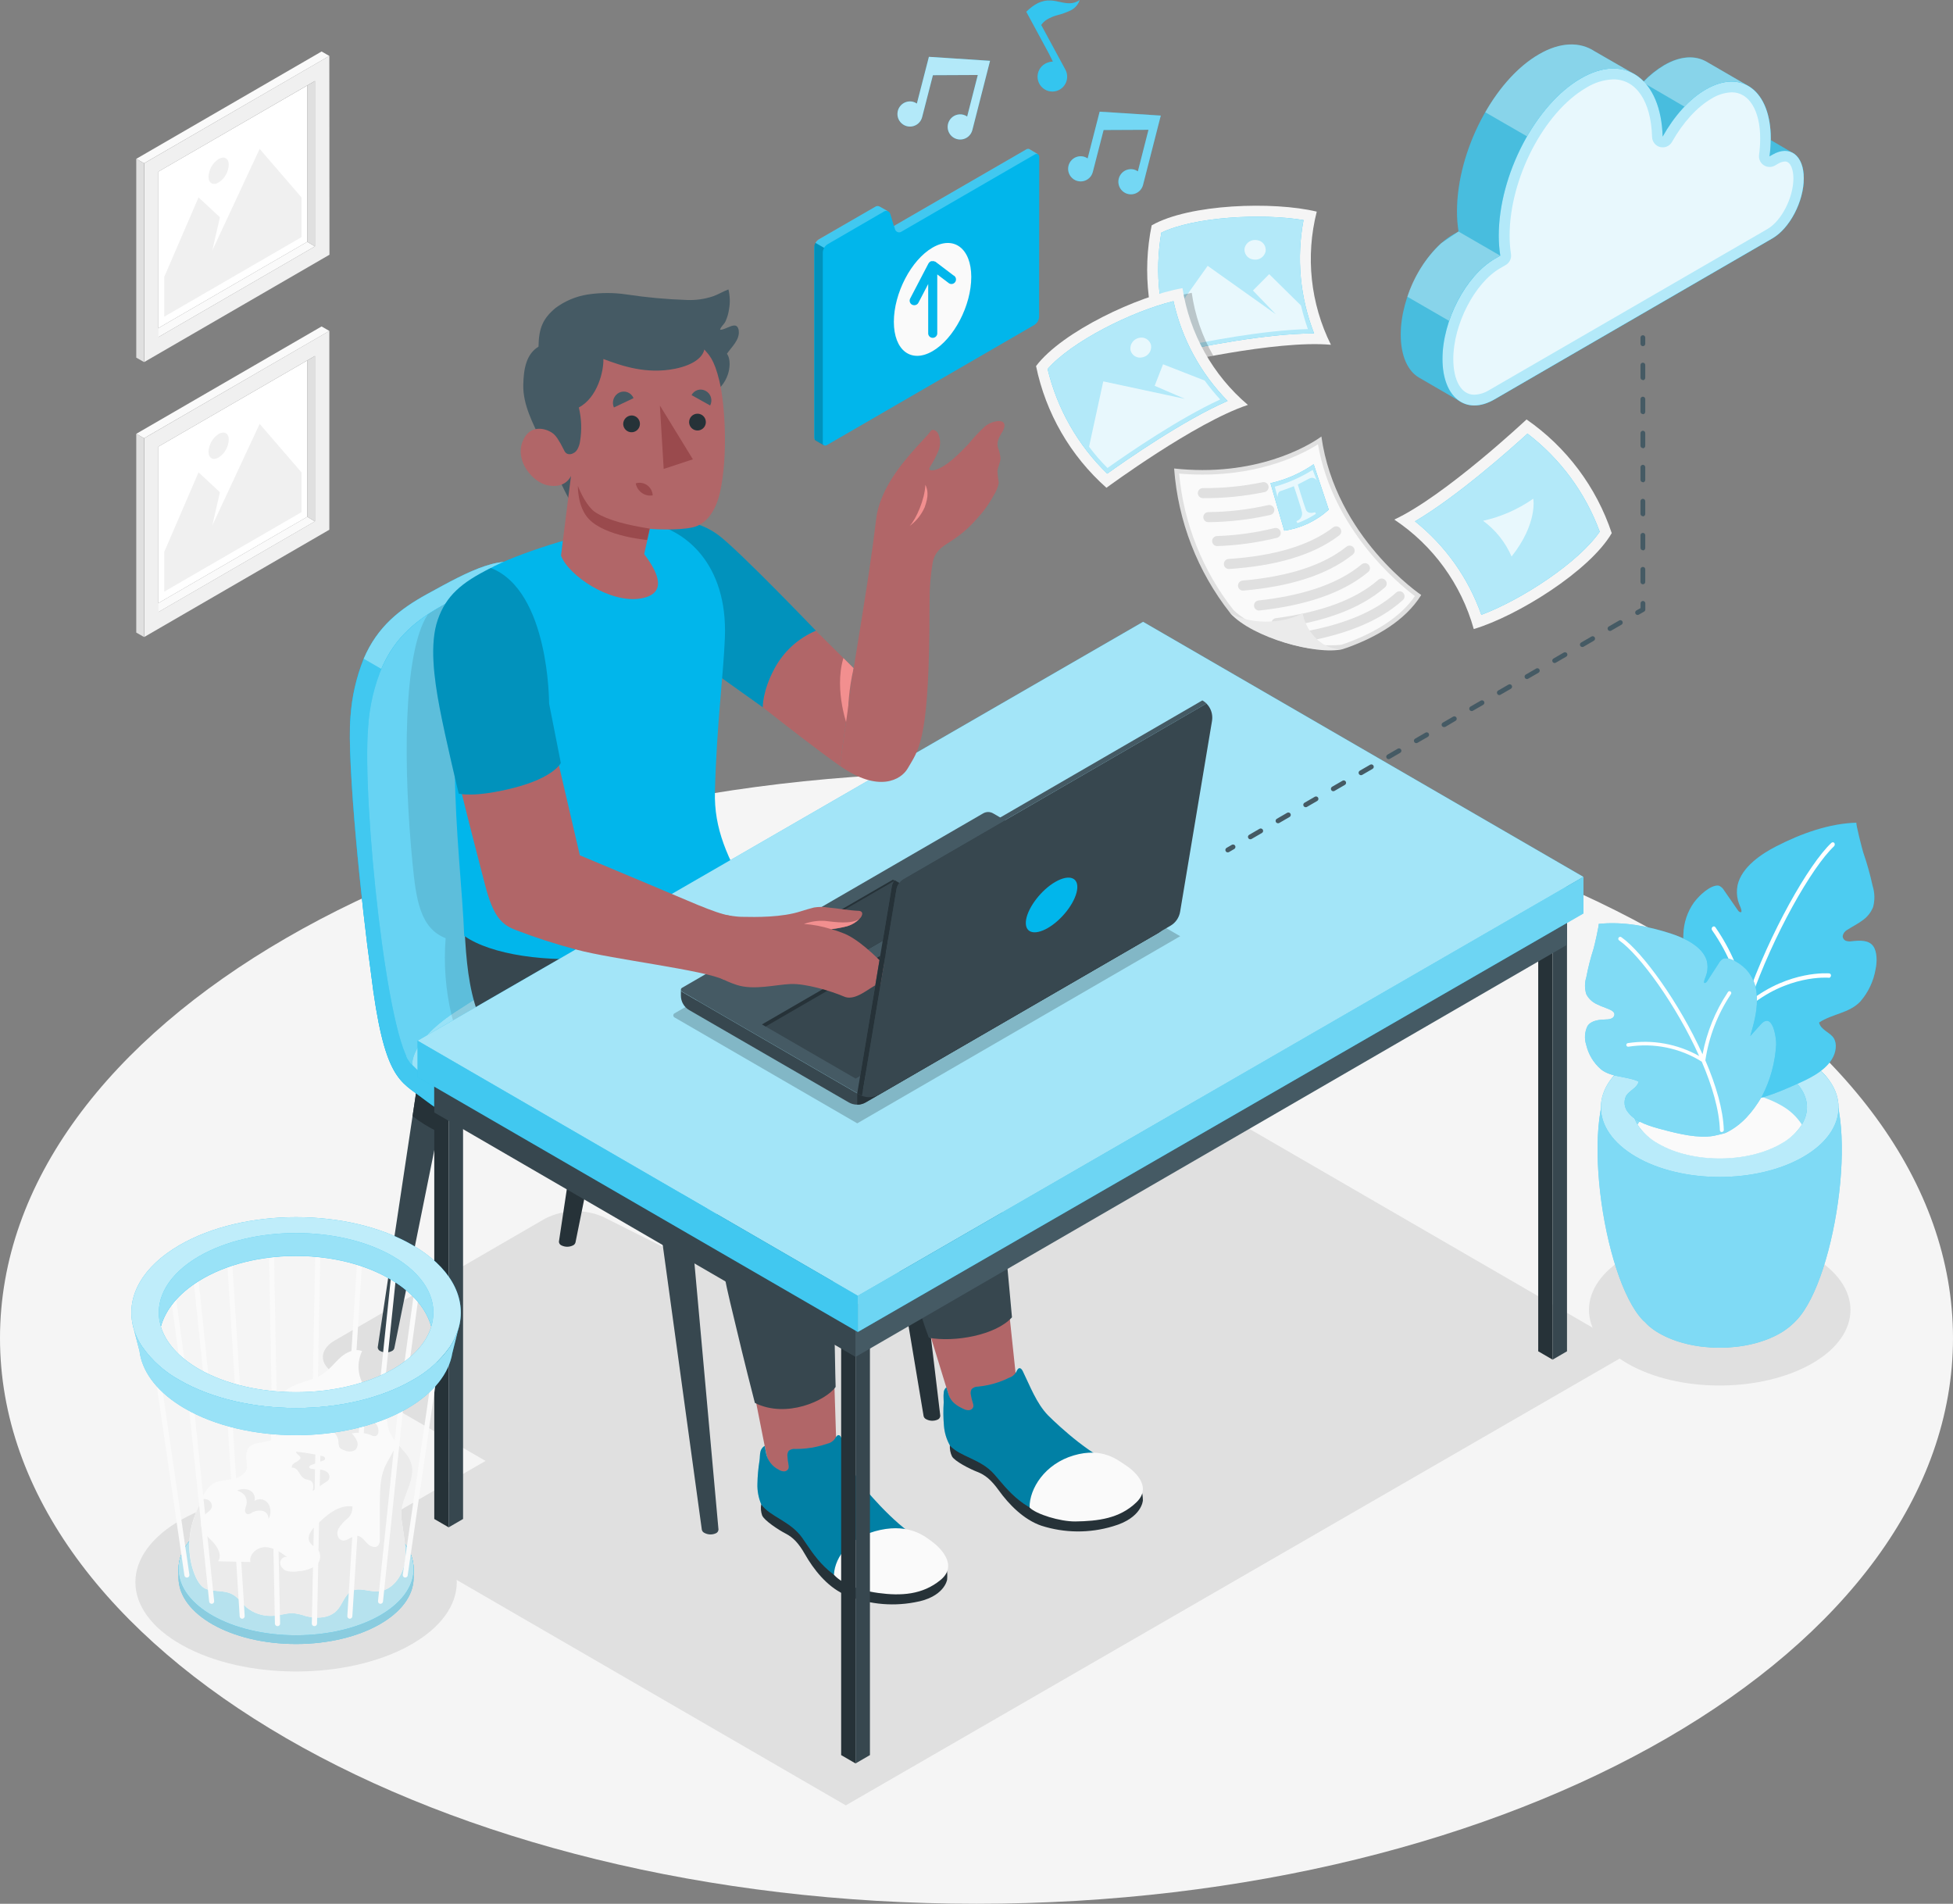 <svg width="158" height="154" viewBox="0 0 158 154" fill="none" xmlns="http://www.w3.org/2000/svg">
<rect x="0" y="0" width="158" height="154" fill="#808080" stroke="none"/>
<path d="M79 154C122.631 154 158 133.514 158 108.243C158 82.972 122.631 62.486 79 62.486C35.37 62.486 0 82.972 0 108.243C0 133.514 35.37 154 79 154Z" fill="#F5F5F5"/>
<path d="M68.426 146.039L29.787 123.658L93.452 86.901L132.094 109.282L68.426 146.039Z" fill="#E0E0E0"/>
<path d="M131.647 101.623C127.516 104.017 127.516 107.897 131.647 110.29C135.779 112.683 142.475 112.666 146.607 110.29C150.738 107.914 150.738 104.017 146.607 101.623C142.475 99.23 135.779 99.23 131.647 101.623Z" fill="#E0E0E0"/>
<path d="M14.76 122.881C9.684 125.702 9.684 130.274 14.76 133.095C19.835 135.916 28.068 135.916 33.147 133.095C38.226 130.274 38.223 125.702 33.147 122.881C28.071 120.06 19.835 120.063 14.76 122.881Z" fill="#E0E0E0"/>
<path d="M52.759 125.984L27.077 111.108C25.801 110.368 25.801 109.173 27.077 108.437L44.104 98.572C44.827 98.205 45.622 98.003 46.431 97.979C47.241 97.955 48.047 98.11 48.79 98.432L76.486 112.351C77.802 113.009 77.839 114.143 76.564 114.88L57.371 125.997C56.655 126.358 55.865 126.545 55.064 126.543C54.262 126.541 53.473 126.349 52.759 125.984Z" fill="#E0E0E0"/>
<path d="M12.198 26.896L12.818 27.266L25.48 19.93L24.86 19.56L12.198 26.896Z" fill="#FAFAFA"/>
<path d="M24.86 19.56L12.818 26.536V13.881L24.864 6.912L24.86 19.56Z" fill="white"/>
<path d="M26.643 4.525L11.664 13.209V29.289L26.654 20.606L26.643 4.525ZM25.48 19.93L12.818 27.266V13.881L25.48 6.548V19.93Z" fill="#F0F0F0"/>
<path d="M25.48 19.93L24.86 19.56L24.864 6.912L25.48 6.548V19.93Z" fill="#E0E0E0"/>
<path d="M26.643 4.525L26.017 4.165L11.024 12.849L11.653 13.209L26.643 4.525Z" fill="#FAFAFA"/>
<path d="M11.024 12.849L11.653 13.209V29.289L11.024 28.93V12.849Z" fill="#E0E0E0"/>
<path d="M24.39 19.183L13.288 25.616V22.398L16.063 15.969L17.792 17.574L17.172 20.27L21.006 12.044L24.39 15.969V19.183Z" fill="#F0F0F0"/>
<path d="M17.687 12.862C17.448 13.018 17.249 13.229 17.107 13.476C16.965 13.724 16.883 14.002 16.868 14.288C16.868 14.814 17.233 15.028 17.687 14.763C17.927 14.608 18.126 14.398 18.269 14.15C18.412 13.902 18.494 13.623 18.509 13.337C18.509 12.811 18.144 12.597 17.687 12.862Z" fill="#F0F0F0"/>
<path d="M12.198 49.141L12.818 49.508L25.48 42.175L24.86 41.805L12.198 49.141Z" fill="#FAFAFA"/>
<path d="M24.86 41.806L12.818 48.782V36.126L24.86 29.157V41.806Z" fill="white"/>
<path d="M26.643 26.77L11.664 35.45V51.531L26.643 42.851V26.77ZM25.48 42.172L12.818 49.505V36.126L25.48 28.794V42.172Z" fill="#F0F0F0"/>
<path d="M25.48 42.175L24.86 41.805V29.157L25.48 28.794V42.175Z" fill="#E0E0E0"/>
<path d="M26.643 26.77L26.017 26.407L11.024 35.091L11.653 35.45L26.643 26.77Z" fill="#FAFAFA"/>
<path d="M11.024 35.091L11.653 35.45V51.531L11.024 51.171V35.091Z" fill="#E0E0E0"/>
<path d="M24.39 41.429L13.288 47.858V44.643L16.063 38.21L17.792 39.819L17.172 42.515L21.006 34.29L24.39 38.21V41.429Z" fill="#F0F0F0"/>
<path d="M17.687 35.104C17.448 35.261 17.25 35.473 17.108 35.721C16.965 35.969 16.883 36.248 16.868 36.533C16.868 37.06 17.233 37.27 17.687 37.009C17.927 36.853 18.127 36.642 18.269 36.393C18.412 36.145 18.494 35.866 18.509 35.58C18.509 35.043 18.144 34.843 17.687 35.104Z" fill="#F0F0F0"/>
<path d="M132.93 106.817C129.614 103.385 127.668 89.416 130.9 86.693H147.351C150.583 89.409 148.637 103.378 145.321 106.814L145.23 106.905L145.115 107.021C145.023 107.112 144.922 107.201 144.817 107.289L144.736 107.353C144.654 107.418 144.577 107.482 144.485 107.544C144.348 107.644 144.206 107.737 144.059 107.822C141.332 109.421 136.909 109.421 134.182 107.822C134.034 107.737 133.89 107.644 133.752 107.544C133.667 107.486 133.593 107.425 133.519 107.364L133.42 107.286C133.322 107.199 133.228 107.107 133.14 107.011L133.008 106.882L132.93 106.817Z" fill="#01B6EB"/>
<g opacity="0.7">
<path opacity="0.7" d="M132.93 106.817C129.614 103.385 127.668 89.416 130.9 86.693H147.351C150.583 89.409 148.637 103.378 145.321 106.814L145.23 106.905L145.115 107.021C145.023 107.112 144.922 107.201 144.817 107.289L144.736 107.353C144.654 107.418 144.577 107.482 144.485 107.544C144.348 107.644 144.206 107.737 144.059 107.822C141.332 109.421 136.909 109.421 134.182 107.822C134.034 107.737 133.89 107.644 133.752 107.544C133.667 107.486 133.593 107.425 133.519 107.364L133.42 107.286C133.322 107.199 133.228 107.107 133.14 107.011L133.008 106.882L132.93 106.817Z" fill="white"/>
</g>
<path d="M145.923 85.597C149.679 87.797 149.679 91.368 145.923 93.561C142.167 95.754 136.083 95.761 132.331 93.561C128.578 91.361 128.575 87.79 132.331 85.597C136.087 83.404 142.171 83.401 145.923 85.597Z" fill="#01B6EB"/>
<g opacity="0.85">
<path opacity="0.85" d="M145.923 85.597C149.679 87.797 149.679 91.368 145.923 93.561C142.167 95.754 136.083 95.761 132.331 93.561C128.578 91.361 128.575 87.79 132.331 85.597C136.087 83.404 142.171 83.401 145.923 85.597Z" fill="white"/>
</g>
<path d="M144.12 86.642C146.874 88.258 146.874 90.876 144.12 92.491C141.366 94.107 136.892 94.104 134.134 92.491C131.377 90.879 131.377 88.258 134.134 86.642C136.892 85.026 141.362 85.04 144.12 86.642Z" fill="#01B6EB"/>
<g opacity="0.75">
<path opacity="0.75" d="M144.12 86.642C146.874 88.258 146.874 90.876 144.12 92.491C141.366 94.107 136.892 94.104 134.134 92.491C131.377 90.879 131.377 88.258 134.134 86.642C136.892 85.026 141.362 85.04 144.12 86.642Z" fill="white"/>
</g>
<path d="M134.135 89.43C136.892 87.817 141.362 87.817 144.12 89.43C144.788 89.799 145.355 90.327 145.771 90.967C145.355 91.608 144.788 92.136 144.12 92.505C141.362 94.118 136.892 94.118 134.135 92.505C133.467 92.136 132.9 91.608 132.483 90.967C132.9 90.327 133.467 89.799 134.135 89.43Z" fill="#FAFAFA"/>
<path d="M139.505 88.927C139.871 88.993 140.24 89.039 140.611 89.067C141.992 89.128 143.687 88.439 145.206 87.763C146.221 87.318 147.575 86.714 148.208 85.672C148.526 85.159 148.647 84.45 148.35 83.975C148.052 83.499 147.307 83.326 147.165 82.715C148.228 82.006 149.591 81.968 150.498 81.018C151.148 80.272 151.578 79.36 151.74 78.383C151.865 77.803 151.865 77.009 151.561 76.557C151.199 76.024 150.464 76.068 149.835 76.136C149.673 76.165 149.506 76.156 149.348 76.109C149.267 76.08 149.198 76.026 149.149 75.956C149.101 75.885 149.076 75.801 149.077 75.715C149.098 75.605 149.144 75.501 149.212 75.412C149.281 75.323 149.369 75.251 149.47 75.203C149.859 74.948 150.275 74.748 150.651 74.469C151.053 74.199 151.364 73.812 151.54 73.359C151.686 72.801 151.671 72.212 151.497 71.662C151.297 70.742 151.043 69.835 150.735 68.946C150.661 68.732 150.109 66.57 150.187 66.55C147.984 66.611 145.72 67.422 143.673 68.474C142.53 69.062 140.902 70.124 140.57 71.611C140.491 72.024 140.504 72.45 140.608 72.857C140.662 73.035 140.728 73.21 140.804 73.38C140.845 73.488 141.01 73.906 140.729 73.767C140.667 73.73 140.616 73.677 140.581 73.614L139.494 72.046C139.404 71.879 139.264 71.744 139.095 71.659C138.73 71.523 137.863 71.94 137.034 73.016C136.508 73.765 136.213 74.653 136.188 75.569C136.101 77.005 136.527 78.36 136.916 79.677L135.935 78.658C134.788 77.481 134.581 80.257 134.615 80.834C134.723 82.352 135.329 84.592 136.09 85.797C136.977 87.196 138.022 88.367 139.505 88.927Z" fill="#01B6EB"/>
<path opacity="0.3" d="M139.505 88.927C139.871 88.993 140.24 89.039 140.611 89.067C141.992 89.128 143.687 88.439 145.206 87.763C146.221 87.318 147.575 86.714 148.208 85.672C148.526 85.159 148.647 84.45 148.35 83.975C148.052 83.499 147.307 83.326 147.165 82.715C148.228 82.006 149.591 81.968 150.498 81.018C151.148 80.272 151.578 79.36 151.74 78.383C151.865 77.803 151.865 77.009 151.561 76.557C151.199 76.024 150.464 76.068 149.835 76.136C149.673 76.165 149.506 76.156 149.348 76.109C149.267 76.08 149.198 76.026 149.149 75.956C149.101 75.885 149.076 75.801 149.077 75.715C149.098 75.605 149.144 75.501 149.212 75.412C149.281 75.323 149.369 75.251 149.47 75.203C149.859 74.948 150.275 74.748 150.651 74.469C151.053 74.199 151.364 73.812 151.54 73.359C151.686 72.801 151.671 72.212 151.497 71.662C151.297 70.742 151.043 69.835 150.735 68.946C150.661 68.732 150.109 66.57 150.187 66.55C147.984 66.611 145.72 67.422 143.673 68.474C142.53 69.062 140.902 70.124 140.57 71.611C140.491 72.024 140.504 72.45 140.608 72.857C140.662 73.035 140.728 73.21 140.804 73.38C140.845 73.488 141.01 73.906 140.729 73.767C140.667 73.73 140.616 73.677 140.581 73.614L139.494 72.046C139.404 71.879 139.264 71.744 139.095 71.659C138.73 71.523 137.863 71.94 137.034 73.016C136.508 73.765 136.213 74.653 136.188 75.569C136.101 77.005 136.527 78.36 136.916 79.677L135.935 78.658C134.788 77.481 134.581 80.257 134.615 80.834C134.723 82.352 135.329 84.592 136.09 85.797C136.977 87.196 138.022 88.367 139.505 88.927Z" fill="white"/>
<path d="M141.068 81.479C140.689 79.249 139.822 77.131 138.53 75.277L138.503 75.233C138.479 75.192 138.47 75.144 138.479 75.097C138.488 75.05 138.513 75.008 138.55 74.978C138.566 74.964 138.585 74.952 138.606 74.945C138.626 74.939 138.648 74.936 138.67 74.939C138.692 74.942 138.712 74.949 138.731 74.96C138.749 74.972 138.765 74.987 138.777 75.006L138.804 75.046C140.01 76.793 140.854 78.765 141.288 80.845C143.196 75.413 146.333 69.903 148.153 68.189C148.169 68.172 148.188 68.158 148.209 68.148C148.231 68.139 148.254 68.134 148.277 68.134C148.3 68.134 148.323 68.139 148.344 68.148C148.366 68.158 148.385 68.172 148.4 68.189C148.428 68.232 148.439 68.283 148.433 68.333C148.427 68.383 148.403 68.429 148.367 68.464C146.57 70.162 143.474 75.593 141.599 80.953C144.773 78.472 147.957 78.736 147.991 78.74C148.013 78.743 148.034 78.751 148.053 78.763C148.072 78.775 148.089 78.79 148.101 78.809C148.114 78.827 148.123 78.848 148.127 78.87C148.132 78.892 148.131 78.915 148.126 78.937C148.12 78.969 148.107 78.999 148.088 79.026C148.068 79.052 148.043 79.074 148.015 79.09C147.988 79.097 147.96 79.097 147.933 79.09C147.903 79.09 144.58 78.808 141.393 81.537C140.547 84.073 139.995 86.558 140.012 88.571C140.012 88.608 140.003 88.644 139.986 88.677C139.969 88.709 139.944 88.737 139.914 88.758C139.891 88.772 139.866 88.781 139.84 88.785C139.816 88.787 139.792 88.784 139.77 88.775C139.748 88.767 139.727 88.754 139.711 88.738C139.694 88.721 139.681 88.701 139.673 88.678C139.665 88.656 139.662 88.632 139.664 88.608C139.643 86.588 140.205 84.063 141.068 81.479Z" fill="white"/>
<path d="M139.609 91.64C139.511 91.687 138.736 91.864 138.628 91.884C137.397 92.094 135.864 91.738 134.483 91.368C133.573 91.127 132.348 90.794 131.739 90.01C131.577 89.828 131.473 89.602 131.44 89.36C131.406 89.118 131.446 88.872 131.553 88.652C131.82 88.204 132.46 88.004 132.568 87.488C131.597 87.04 130.375 87.172 129.523 86.503C128.923 85.985 128.503 85.288 128.325 84.514C128.165 84.017 128.201 83.478 128.426 83.007C128.727 82.532 129.387 82.484 129.949 82.464C130.098 82.466 130.247 82.438 130.385 82.382C130.452 82.354 130.509 82.307 130.549 82.246C130.589 82.186 130.611 82.115 130.612 82.043C130.595 81.863 130.413 81.748 130.247 81.673C129.888 81.513 129.512 81.401 129.164 81.221C128.807 81.055 128.515 80.775 128.335 80.424C128.194 79.976 128.194 79.496 128.335 79.049C128.482 78.27 128.678 77.501 128.92 76.747C128.981 76.567 129.401 74.731 129.33 74.737C131.296 74.527 133.343 74.917 135.207 75.528C136.246 75.868 137.735 76.547 138.08 77.711C138.165 78.045 138.165 78.395 138.08 78.73C138.038 78.882 137.986 79.032 137.924 79.178C137.894 79.269 137.759 79.629 138.006 79.483C138.058 79.447 138.101 79.398 138.131 79.341L139.048 77.925C139.126 77.776 139.243 77.652 139.386 77.565C139.708 77.409 140.496 77.647 141.271 78.421C141.765 78.964 142.062 79.659 142.113 80.393C142.239 81.544 141.917 82.695 141.599 83.811L142.442 82.874C143.426 81.781 143.711 84.012 143.694 84.487C143.612 85.954 143.22 87.387 142.543 88.69C141.806 89.936 140.922 91.012 139.609 91.64Z" fill="#01B6EB"/>
<path opacity="0.5" d="M139.609 91.64C139.511 91.687 138.736 91.864 138.628 91.884C137.397 92.094 135.864 91.738 134.483 91.368C133.573 91.127 132.348 90.794 131.739 90.01C131.577 89.828 131.473 89.602 131.44 89.36C131.406 89.118 131.446 88.872 131.553 88.652C131.82 88.204 132.46 88.004 132.568 87.488C131.597 87.04 130.375 87.172 129.523 86.503C128.923 85.985 128.503 85.288 128.325 84.514C128.165 84.017 128.201 83.478 128.426 83.007C128.727 82.532 129.387 82.484 129.949 82.464C130.098 82.466 130.247 82.438 130.385 82.382C130.452 82.354 130.509 82.307 130.549 82.246C130.589 82.186 130.611 82.115 130.612 82.043C130.595 81.863 130.413 81.748 130.247 81.673C129.888 81.513 129.512 81.401 129.164 81.221C128.807 81.055 128.515 80.775 128.335 80.424C128.194 79.976 128.194 79.496 128.335 79.049C128.482 78.27 128.678 77.501 128.92 76.747C128.981 76.567 129.401 74.731 129.33 74.737C131.296 74.527 133.343 74.917 135.207 75.528C136.246 75.868 137.735 76.547 138.08 77.711C138.165 78.045 138.165 78.395 138.08 78.73C138.038 78.882 137.986 79.032 137.924 79.178C137.894 79.269 137.759 79.629 138.006 79.483C138.058 79.447 138.101 79.398 138.131 79.341L139.048 77.925C139.126 77.776 139.243 77.652 139.386 77.565C139.708 77.409 140.496 77.647 141.271 78.421C141.765 78.964 142.062 79.659 142.113 80.393C142.239 81.544 141.917 82.695 141.599 83.811L142.442 82.874C143.426 81.781 143.711 84.012 143.694 84.487C143.612 85.954 143.22 87.387 142.543 88.69C141.806 89.936 140.922 91.012 139.609 91.64Z" fill="white"/>
<path d="M137.965 85.777C138.25 83.868 138.952 82.046 140.019 80.44L140.042 80.403C140.062 80.369 140.068 80.329 140.059 80.291C140.049 80.253 140.025 80.22 139.992 80.199C139.975 80.189 139.957 80.183 139.938 80.18C139.919 80.177 139.9 80.178 139.881 80.183C139.863 80.188 139.845 80.196 139.83 80.208C139.815 80.219 139.802 80.234 139.792 80.25L139.768 80.288C138.767 81.801 138.077 83.5 137.738 85.285C135.85 81.106 132.866 76.998 131.187 75.824C131.171 75.808 131.151 75.797 131.13 75.789C131.108 75.782 131.085 75.78 131.063 75.782C131.04 75.784 131.019 75.792 130.999 75.803C130.98 75.814 130.963 75.83 130.95 75.848C130.937 75.867 130.928 75.888 130.923 75.91C130.919 75.932 130.919 75.955 130.925 75.977C130.93 75.999 130.94 76.02 130.953 76.038C130.967 76.056 130.985 76.071 131.005 76.082C132.663 77.243 135.61 81.299 137.464 85.424C135.707 84.44 133.673 84.073 131.685 84.382C131.652 84.389 131.623 84.407 131.602 84.433C131.582 84.459 131.57 84.491 131.57 84.524C131.57 84.558 131.582 84.59 131.602 84.616C131.623 84.642 131.652 84.66 131.685 84.667C131.708 84.672 131.732 84.672 131.756 84.667C133.809 84.347 135.91 84.777 137.674 85.879C138.516 87.841 139.092 89.793 139.142 91.429C139.144 91.459 139.154 91.487 139.17 91.512C139.187 91.536 139.21 91.556 139.237 91.568C139.259 91.573 139.283 91.573 139.305 91.568C139.326 91.568 139.346 91.563 139.365 91.555C139.384 91.546 139.401 91.534 139.415 91.519C139.429 91.504 139.44 91.486 139.448 91.466C139.455 91.447 139.458 91.426 139.457 91.405C139.406 89.755 138.821 87.773 137.965 85.777Z" fill="white"/>
<path d="M76.073 114.55L72.791 87.074L70.108 86.938L74.72 114.547C74.731 114.598 74.753 114.645 74.784 114.687C74.815 114.728 74.854 114.763 74.899 114.788C75.044 114.871 75.206 114.918 75.372 114.926C75.538 114.935 75.704 114.903 75.857 114.836C75.914 114.812 75.965 114.773 76.002 114.723C76.039 114.672 76.061 114.613 76.066 114.55H76.073Z" fill="#263238"/>
<path d="M72.791 87.074L70.108 86.938L70.896 92.149C71.446 91.949 71.978 91.704 72.486 91.416C72.775 91.285 73.021 91.075 73.194 90.808L72.791 87.074Z" fill="#263238"/>
<path d="M37.154 83.044H34.467L30.559 108.99C30.561 109.053 30.581 109.113 30.615 109.165C30.65 109.218 30.698 109.259 30.755 109.285C30.903 109.361 31.067 109.4 31.234 109.4C31.4 109.4 31.564 109.361 31.712 109.285C31.759 109.263 31.8 109.231 31.832 109.191C31.865 109.151 31.889 109.104 31.902 109.055L37.154 83.044Z" fill="#37474F"/>
<path d="M34.467 83.044L33.377 90.285C34.014 90.784 34.705 91.209 35.438 91.552L37.153 83.044H34.467Z" fill="#263238"/>
<path d="M58.129 123.76L55.605 95.808L52.925 95.673L56.779 123.743C56.791 123.794 56.812 123.841 56.843 123.883C56.874 123.924 56.913 123.959 56.959 123.984C57.103 124.067 57.264 124.114 57.43 124.123C57.596 124.131 57.761 124.1 57.913 124.032C57.97 124.008 58.021 123.969 58.058 123.919C58.095 123.869 58.117 123.809 58.123 123.747L58.129 123.76Z" fill="#37474F"/>
<path d="M55.937 99.844L55.598 95.822L52.918 95.686L53.463 100.024C54.065 100.221 55.155 100.096 55.937 99.844Z" fill="#263238"/>
<path d="M51.808 74.496H49.122L45.217 100.442C45.219 100.504 45.238 100.565 45.272 100.617C45.306 100.669 45.354 100.711 45.41 100.737C45.558 100.812 45.722 100.852 45.889 100.852C46.055 100.852 46.219 100.812 46.367 100.737C46.413 100.714 46.454 100.682 46.486 100.642C46.519 100.602 46.543 100.556 46.557 100.506L51.808 74.496Z" fill="#263238"/>
<path d="M29.422 53.289C28.815 54.798 28.453 56.395 28.349 58.018C28.044 61.644 29.266 73.383 30 78.634C31.063 87.406 32.369 87.423 34.26 88.89C37.519 91.415 46.892 96.358 49.984 97.59C55.595 99.803 60.183 96.388 63.601 94.695C66.736 93.104 69.762 91.307 72.659 89.314C73.512 88.689 73.955 88.058 73.945 87.396C73.945 87.131 73.945 86.055 73.945 85.777C73.945 84.928 73.2 84.022 71.63 83C68.734 81.116 58.261 74.988 54.204 72.731C54.202 72.723 54.198 72.716 54.192 72.71C54.186 72.705 54.178 72.701 54.17 72.7C51.047 70.799 49.169 57.872 47.007 50.995C46.963 50.849 46.916 50.706 46.868 50.567C46.821 50.428 46.79 50.353 46.757 50.248C46.618 49.874 46.479 49.532 46.33 49.23" fill="#01B6EB"/>
<path d="M73.949 85.774C73.949 84.925 73.204 84.019 71.634 82.997C68.738 81.113 58.265 74.985 54.208 72.728C54.206 72.72 54.202 72.713 54.196 72.707C54.19 72.702 54.182 72.698 54.174 72.697C51.051 70.796 49.173 57.869 47.011 50.992C46.882 50.562 46.73 50.139 46.557 49.725C46.557 49.695 46.53 49.664 46.52 49.634L46.395 49.355L46.334 49.216C45.993 48.432 45.503 47.722 44.893 47.125C44.68 46.928 44.442 46.76 44.185 46.626C43.847 46.426 43.096 46.015 42.91 45.906C40.791 44.633 38.007 46.161 34.542 48.066C32.386 49.254 30.546 50.662 29.426 53.29C28.819 54.799 28.457 56.395 28.353 58.019C28.048 61.644 29.27 73.383 30.004 78.635C31.067 87.406 32.373 87.424 34.264 88.89C37.523 91.416 46.896 96.358 49.989 97.591C55.599 99.804 60.187 96.389 63.605 94.695C66.74 93.105 69.766 91.307 72.663 89.314C73.516 88.69 73.959 88.058 73.949 87.396C73.945 87.128 73.949 86.052 73.949 85.774Z" fill="#01B6EB"/>
<path opacity="0.25" d="M73.949 85.774C73.949 84.925 73.204 84.019 71.634 82.997C68.738 81.113 58.265 74.985 54.208 72.728C54.206 72.72 54.202 72.713 54.196 72.707C54.19 72.702 54.182 72.698 54.174 72.697C51.051 70.796 49.173 57.869 47.011 50.992C46.882 50.562 46.73 50.139 46.557 49.725C46.557 49.695 46.53 49.664 46.52 49.634L46.395 49.355L46.334 49.216C45.993 48.432 45.503 47.722 44.893 47.125C44.68 46.928 44.442 46.76 44.185 46.626C43.847 46.426 43.096 46.015 42.91 45.906C40.791 44.633 38.007 46.161 34.542 48.066C32.386 49.254 30.546 50.662 29.426 53.29C28.819 54.799 28.457 56.395 28.353 58.019C28.048 61.644 29.27 73.383 30.004 78.635C31.067 87.406 32.373 87.424 34.264 88.89C37.523 91.416 46.896 96.358 49.989 97.591C55.599 99.804 60.187 96.389 63.605 94.695C66.74 93.105 69.766 91.307 72.663 89.314C73.516 88.69 73.959 88.058 73.949 87.396C73.945 87.128 73.949 86.052 73.949 85.774Z" fill="white"/>
<path d="M63.601 93.062C66.735 91.469 69.761 89.671 72.659 87.678C74.601 86.263 74.422 84.813 71.644 82.997C67.773 80.478 51.988 71.492 51.988 71.492C51.988 71.492 32.024 83.306 32.893 85.489C33.763 87.671 46.09 94.42 49.991 95.954C55.598 98.185 60.183 94.756 63.601 93.062Z" fill="#01B6EB"/>
<path opacity="0.6" d="M63.601 93.062C66.735 91.469 69.761 89.671 72.659 87.678C74.601 86.263 74.422 84.813 71.644 82.997C67.773 80.478 51.988 71.492 51.988 71.492C51.988 71.492 32.024 83.306 32.893 85.489C33.763 87.671 46.09 94.42 49.991 95.954C55.598 98.185 60.183 94.756 63.601 93.062Z" fill="white"/>
<path d="M44.181 46.626C42.08 45.519 39.349 47.023 35.972 48.88C33.81 50.068 31.966 51.477 30.849 54.115L29.422 53.29C30.541 50.662 32.382 49.254 34.538 48.066C38.003 46.161 40.788 44.633 42.906 45.906C43.092 46.015 43.829 46.426 44.181 46.626Z" fill="#01B6EB"/>
<path opacity="0.5" d="M44.181 46.626C42.08 45.519 39.349 47.023 35.972 48.88C33.81 50.068 31.966 51.477 30.849 54.115L29.422 53.29C30.541 50.662 32.382 49.254 34.538 48.066C38.003 46.161 40.788 44.633 42.906 45.906C43.092 46.015 43.829 46.426 44.181 46.626Z" fill="white"/>
<path d="M47.01 50.998C46.966 50.852 46.242 48.33 44.889 47.132C44.258 46.562 43.44 46.246 42.591 46.246C40.757 46.246 38.554 47.465 35.972 48.88C35.759 48.999 35.546 49.121 35.336 49.247C35.255 49.291 35.174 49.338 35.096 49.389C35.018 49.44 34.903 49.508 34.809 49.569C34.714 49.63 34.67 49.657 34.602 49.705C34.146 50.006 33.711 50.337 33.299 50.696C33.235 50.754 33.171 50.812 33.106 50.876C32.845 51.117 32.599 51.373 32.369 51.643C32.325 51.691 32.284 51.742 32.244 51.789C32.203 51.837 32.142 51.912 32.098 51.973L31.956 52.163C31.909 52.224 31.865 52.285 31.817 52.353C31.632 52.62 31.46 52.896 31.303 53.181C31.283 53.218 31.259 53.256 31.242 53.293C31.225 53.331 31.161 53.446 31.12 53.528C31.08 53.609 31.009 53.758 30.954 53.867C30.282 55.439 29.886 57.116 29.784 58.823C29.283 64.781 31.317 84.467 33.357 86.164C33.357 86.164 33.046 84.236 37.15 81.646C39.942 79.884 41.887 78.404 44.882 76.937C52.14 73.359 54.174 72.691 54.174 72.691C51.05 70.796 49.172 57.869 47.01 50.998Z" fill="#01B6EB"/>
<path opacity="0.4" d="M47.01 50.998C46.966 50.852 46.242 48.33 44.889 47.132C44.258 46.562 43.44 46.246 42.591 46.246C40.757 46.246 38.554 47.465 35.972 48.88C35.759 48.999 35.546 49.121 35.336 49.247C35.255 49.291 35.174 49.338 35.096 49.389C35.018 49.44 34.903 49.508 34.809 49.569C34.714 49.63 34.67 49.657 34.602 49.705C34.146 50.006 33.711 50.337 33.299 50.696C33.235 50.754 33.171 50.812 33.106 50.876C32.845 51.117 32.599 51.373 32.369 51.643C32.325 51.691 32.284 51.742 32.244 51.789C32.203 51.837 32.142 51.912 32.098 51.973L31.956 52.163C31.909 52.224 31.865 52.285 31.817 52.353C31.632 52.62 31.46 52.896 31.303 53.181C31.283 53.218 31.259 53.256 31.242 53.293C31.225 53.331 31.161 53.446 31.12 53.528C31.08 53.609 31.009 53.758 30.954 53.867C30.282 55.439 29.886 57.116 29.784 58.823C29.283 64.781 31.317 84.467 33.357 86.164C33.357 86.164 33.046 84.236 37.15 81.646C39.942 79.884 41.887 78.404 44.882 76.937C52.14 73.359 54.174 72.691 54.174 72.691C51.05 70.796 49.172 57.869 47.01 50.998Z" fill="white"/>
<path opacity="0.1" d="M73.945 87.393C73.945 88.072 73.512 88.686 72.659 89.311C69.762 91.303 66.737 93.1 63.604 94.691C61.824 95.574 59.73 96.918 57.341 97.692C51.616 94.328 41.721 88.438 39.292 86.49C37.926 85.35 36.956 83.805 36.521 82.077C36.045 80.052 35.887 77.965 36.054 75.892C33.993 75.097 33.661 72.769 33.377 69.866C32.623 62.201 32.582 52.801 34.602 49.715C34.67 49.668 34.737 49.62 34.809 49.576L35.096 49.4C35.174 49.349 35.252 49.301 35.333 49.257C35.543 49.13 35.756 49.008 35.973 48.89C38.554 47.465 40.764 46.246 42.591 46.246C43.374 46.246 44.133 46.511 44.747 46.999L44.885 47.118C45.36 47.567 45.756 48.093 46.056 48.673C46.103 48.758 46.147 48.846 46.191 48.931C46.203 48.949 46.212 48.969 46.218 48.989C46.259 49.063 46.293 49.138 46.33 49.213L46.371 49.298L46.395 49.349L46.455 49.491C46.53 49.661 46.597 49.831 46.655 49.97L46.699 50.072C46.743 50.194 46.784 50.303 46.817 50.411L46.851 50.503L46.882 50.594C46.882 50.618 46.882 50.645 46.909 50.669L46.932 50.744L46.959 50.832C46.959 50.856 46.959 50.876 46.977 50.893C46.99 50.925 47.001 50.958 47.01 50.992C49.172 57.873 51.05 70.8 54.174 72.697C54.182 72.699 54.19 72.704 54.196 72.711C54.203 72.717 54.206 72.726 54.208 72.735C58.268 74.989 68.737 81.113 71.634 83C73.204 84.019 73.945 84.932 73.948 85.777C73.948 86.052 73.941 87.128 73.945 87.393Z" fill="black"/>
<path d="M67.37 107.931L67.678 117.436C67.678 117.436 66.741 119.452 64.538 119.619C62.335 119.785 61.983 117.565 61.983 117.565L59.953 107.306L67.37 107.931Z" fill="#B16668"/>
<path d="M61.584 121.683C61.53 121.985 61.556 122.296 61.658 122.586C61.828 122.996 62.975 123.753 63.563 124.056C64.152 124.358 64.606 124.819 65.12 125.722C65.824 126.961 66.886 128.295 68.233 128.937C70.037 129.744 72.044 129.98 73.985 129.616C76.405 129.215 76.621 127.79 76.621 127.79C76.621 127.79 76.767 126.449 76.171 126.228C75.576 126.007 61.584 121.683 61.584 121.683Z" fill="#263238"/>
<path d="M61.276 120.023C61.257 120.592 61.362 121.159 61.584 121.683C62.281 122.681 63.953 123.041 64.907 124.398C65.861 125.756 66.981 127.858 70.135 128.533C73.288 129.209 75.701 128.234 76.296 127.338C76.892 126.442 76.371 125.587 74.361 124.46C72.226 123.265 69.715 120.121 69.715 120.118C68.889 119.042 68.538 117.623 68.084 116.363C68.037 116.238 67.966 116.095 67.837 116.092C67.709 116.088 67.607 116.278 67.526 116.411C67.375 116.606 67.159 116.74 66.917 116.788C66.643 116.882 66.364 116.961 66.081 117.025C65.516 117.152 64.938 117.214 64.359 117.212C64.263 117.198 64.166 117.203 64.073 117.227C63.98 117.252 63.893 117.295 63.817 117.354C63.767 117.423 63.732 117.501 63.713 117.584C63.695 117.667 63.693 117.753 63.709 117.836C63.722 118.051 63.75 118.264 63.79 118.475C63.816 118.577 63.816 118.684 63.79 118.787C63.761 118.859 63.711 118.92 63.646 118.962C63.581 119.005 63.505 119.026 63.428 119.025C63.274 119.019 63.124 118.971 62.995 118.885C62.74 118.758 62.516 118.574 62.34 118.349C62.165 118.123 62.042 117.861 61.98 117.582C61.98 117.582 61.861 116.991 61.861 116.964C61.777 117.012 61.703 117.077 61.645 117.156C61.586 117.234 61.545 117.324 61.523 117.419C61.462 117.663 61.483 117.925 61.442 118.173C61.343 118.785 61.288 119.403 61.276 120.023Z" fill="#01B6EB"/>
<path opacity="0.3" d="M61.276 120.023C61.257 120.592 61.362 121.159 61.584 121.683C62.281 122.681 63.953 123.041 64.907 124.398C65.861 125.756 66.981 127.858 70.135 128.533C73.288 129.209 75.701 128.234 76.296 127.338C76.892 126.442 76.371 125.587 74.361 124.46C72.226 123.265 69.715 120.121 69.715 120.118C68.889 119.042 68.538 117.623 68.084 116.363C68.037 116.238 67.966 116.095 67.837 116.092C67.709 116.088 67.607 116.278 67.526 116.411C67.375 116.606 67.159 116.74 66.917 116.788C66.643 116.882 66.364 116.961 66.081 117.025C65.516 117.152 64.938 117.214 64.359 117.212C64.263 117.198 64.166 117.203 64.073 117.227C63.98 117.252 63.893 117.295 63.817 117.354C63.767 117.423 63.732 117.501 63.713 117.584C63.695 117.667 63.693 117.753 63.709 117.836C63.722 118.051 63.75 118.264 63.79 118.475C63.816 118.577 63.816 118.684 63.79 118.787C63.761 118.859 63.711 118.92 63.646 118.962C63.581 119.005 63.505 119.026 63.428 119.025C63.274 119.019 63.124 118.971 62.995 118.885C62.74 118.758 62.516 118.574 62.34 118.349C62.165 118.123 62.042 117.861 61.98 117.582L61.861 116.964C61.777 117.012 61.703 117.077 61.645 117.156C61.586 117.234 61.545 117.324 61.523 117.419C61.462 117.663 61.483 117.925 61.442 118.173C61.343 118.785 61.288 119.403 61.276 120.023Z" fill="black"/>
<path d="M80.939 99.505L82.35 112.85C82.35 112.85 80.425 114.808 78.828 114.584C78.398 114.549 77.986 114.398 77.636 114.145C77.286 113.893 77.011 113.549 76.841 113.152L72.909 100.35L80.939 99.505Z" fill="#B16668"/>
<path d="M76.845 116.92C76.826 117.226 76.885 117.532 77.017 117.809C77.23 118.199 78.452 118.827 79.071 119.065C79.69 119.303 80.191 119.71 80.797 120.552C81.629 121.71 82.827 122.928 84.238 123.414C86.121 124.02 88.144 124.038 90.038 123.465C92.406 122.786 92.461 121.363 92.461 121.363C92.461 121.363 92.461 120.005 91.845 119.859C91.229 119.714 76.845 116.92 76.845 116.92Z" fill="#263238"/>
<path d="M76.364 115.304C76.405 115.871 76.569 116.423 76.845 116.92C77.647 117.836 79.349 118.003 80.442 119.255C81.535 120.508 82.878 122.47 86.086 122.799C89.293 123.129 91.584 121.897 92.082 120.943C92.579 119.989 91.97 119.194 89.849 118.291C87.598 117.334 84.773 114.479 84.773 114.479C83.836 113.495 83.335 112.127 82.743 110.918C82.685 110.803 82.597 110.667 82.469 110.677C82.34 110.687 82.262 110.888 82.195 111.017C82.065 111.226 81.864 111.382 81.629 111.454C81.368 111.584 81.099 111.697 80.824 111.794C80.276 111.984 79.709 112.109 79.132 112.167C79.036 112.163 78.94 112.179 78.849 112.213C78.759 112.248 78.677 112.3 78.608 112.368C78.566 112.442 78.54 112.523 78.53 112.608C78.52 112.692 78.527 112.778 78.55 112.86C78.587 113.071 78.638 113.28 78.703 113.484C78.742 113.582 78.757 113.688 78.746 113.793C78.724 113.868 78.68 113.935 78.62 113.985C78.56 114.034 78.486 114.065 78.408 114.072C78.253 114.082 78.099 114.049 77.961 113.977C77.41 113.725 76.926 113.406 76.747 112.819C76.747 112.819 76.655 112.51 76.561 112.225C76.493 112.28 76.439 112.349 76.402 112.428C76.365 112.507 76.347 112.593 76.347 112.68C76.314 112.928 76.347 113.186 76.347 113.437C76.306 114.059 76.311 114.683 76.364 115.304Z" fill="#01B6EB"/>
<path opacity="0.3" d="M76.364 115.304C76.405 115.871 76.569 116.423 76.845 116.92C77.647 117.836 79.349 118.003 80.442 119.255C81.535 120.508 82.878 122.47 86.086 122.799C89.293 123.129 91.584 121.897 92.082 120.943C92.579 119.989 91.97 119.194 89.849 118.291C87.598 117.334 84.773 114.479 84.773 114.479C83.836 113.495 83.335 112.127 82.743 110.918C82.685 110.803 82.597 110.667 82.469 110.677C82.34 110.687 82.262 110.888 82.195 111.017C82.065 111.226 81.864 111.382 81.629 111.454C81.368 111.584 81.099 111.697 80.824 111.794C80.276 111.984 79.709 112.109 79.132 112.167C79.036 112.163 78.94 112.179 78.849 112.213C78.759 112.248 78.677 112.3 78.608 112.368C78.566 112.442 78.54 112.523 78.53 112.608C78.52 112.692 78.527 112.778 78.55 112.86C78.587 113.071 78.638 113.28 78.703 113.484C78.742 113.582 78.757 113.688 78.746 113.793C78.724 113.868 78.68 113.935 78.62 113.985C78.56 114.034 78.486 114.065 78.408 114.072C78.253 114.082 78.099 114.049 77.961 113.977C77.41 113.725 76.926 113.406 76.747 112.819C76.747 112.819 76.655 112.51 76.561 112.225C76.493 112.28 76.439 112.349 76.402 112.428C76.365 112.507 76.347 112.593 76.347 112.68C76.314 112.928 76.347 113.186 76.347 113.437C76.306 114.059 76.311 114.683 76.364 115.304Z" fill="black"/>
<path d="M37.478 72.385L45.241 71.529L60.275 72.344C60.275 72.344 69.302 78.136 75.857 82.759C77.762 84.117 79.778 85.577 80.113 88.391C80.587 92.386 81.87 106.559 81.87 106.559C80.557 108.016 77.203 108.596 75.146 108.213C74.517 106.576 72.981 101.535 72.25 99.288C71.516 96.904 70.996 94.459 70.697 91.983L61.138 85.964C63.242 88.113 63.932 88.812 65.035 89.929C66.003 90.91 66.643 92.145 66.927 95.323C67.492 101.623 67.533 110.26 67.604 112.191C66.812 113.301 63.608 114.764 61.07 113.484C60.203 110.11 59.814 108.46 59.063 105.317C57.615 99.24 58.133 97.214 57.845 95.9C54.346 94.129 50.95 92.161 47.674 90.003C45.417 88.517 42.26 86.897 40.666 85.224C37.675 82.101 37.678 77.535 37.478 72.385Z" fill="#37474F"/>
<path d="M61.137 85.964L55.723 79.816C55.723 79.816 58.603 78.842 60.122 75.094C60.122 75.094 59.784 78.648 57.662 80.21L60.19 83.645L70.68 91.976L61.137 85.964Z" fill="#263238"/>
<path d="M67.465 127.379C67.56 125.858 68.819 124.273 71.218 123.76C73.617 123.247 74.858 124.303 75.424 124.721C75.989 125.138 77.569 126.584 76.1 127.8C74.632 129.015 72.882 129.107 71.055 128.859C69.228 128.611 67.969 127.973 67.465 127.379Z" fill="#FAFAFA"/>
<path d="M83.294 121.947C83.274 120.423 84.522 118.42 86.867 117.731C89.212 117.042 90.434 118.125 91.026 118.498C91.618 118.872 93.306 120.196 91.943 121.52C90.579 122.843 88.83 123.047 86.982 123.074C85.744 123.078 83.839 122.494 83.294 121.947Z" fill="#FAFAFA"/>
<path d="M60.389 45.441C58.94 43.999 56.947 42.692 55.651 42.539C54.567 42.39 53.467 42.403 52.386 42.576L57.404 53.779C57.404 53.779 64.449 59.485 67.941 61.95L69.061 54.054C69.061 54.054 62.821 47.879 60.389 45.441Z" fill="#B16668"/>
<path d="M58.109 43.279C56.485 42.084 54.833 41.959 52.231 42.261L56.546 53.534L61.709 57.211C61.709 57.211 61.675 55.911 62.64 54.108C63.375 52.721 64.564 51.63 66.007 51.019C66.007 51.019 59.733 44.477 58.109 43.279Z" fill="#01B6EB"/>
<path opacity="0.2" d="M58.109 43.279C56.485 42.084 54.833 41.959 52.231 42.261L56.546 53.534L61.709 57.211C61.709 57.211 61.675 55.911 62.64 54.108C63.375 52.721 64.564 51.63 66.007 51.019C66.007 51.019 59.733 44.477 58.109 43.279Z" fill="black"/>
<path d="M58.644 51.593C58.88 45.618 55.415 42.712 52.214 42.267C52.214 42.267 50.908 42.451 49.639 42.695C47.139 43.174 41.796 44.759 39.559 46.025C37.654 47.101 37.471 48.368 37.136 51.508C36.896 53.748 36.741 55.405 36.798 62.204C36.829 67.177 37.428 72.273 37.556 75.705C41.887 78.76 55.676 78.356 60.667 72.585C58.85 69.394 57.754 67.072 57.838 64.01C57.987 58.531 58.525 54.61 58.644 51.593Z" fill="#01B6EB"/>
<path d="M59.764 26.75C59.764 26.716 59.764 26.682 59.747 26.648C59.571 25.905 58.731 26.706 58.254 26.675C58.315 26.411 58.593 26.231 58.694 25.996C58.842 25.674 58.94 25.33 58.985 24.978C59.076 24.458 59.057 23.925 58.931 23.413C58.508 23.569 58.122 23.814 57.693 23.966C57 24.198 56.27 24.299 55.541 24.265C53.928 24.211 52.321 24.064 50.725 23.824C49.668 23.663 48.592 23.663 47.535 23.824C46.596 23.972 45.707 24.346 44.943 24.913C43.928 25.766 43.589 26.523 43.566 28.043C42.584 28.637 42.361 29.812 42.334 31.133C42.3 32.766 43.132 34.266 43.799 35.709C43.799 35.709 45.491 39.371 45.883 40.091C46.344 40.923 46.75 41.622 46.75 41.622L46.472 38.536C47.589 38.397 48.502 38.709 49.548 38.272C50.537 37.859 51.49 37.365 52.397 36.795C53.346 36.202 54.259 35.552 55.131 34.85C55.319 34.674 55.52 34.514 55.733 34.371C55.896 34.283 56.051 34.283 56.19 34.154C56.474 33.886 56.562 33.383 56.708 33.037C56.78 32.776 56.874 32.522 56.989 32.277C57.117 32.083 57.381 32.002 57.581 31.883C58.189 31.536 58.65 30.978 58.877 30.314C59.043 29.846 59.134 29.055 58.809 28.617C59.185 28.064 59.865 27.48 59.764 26.75Z" fill="#455A64"/>
<path d="M48.814 29.041C48.847 30.005 48.347 32.158 46.827 32.962C47.044 33.851 47.079 34.775 46.929 35.678C46.9 35.917 46.824 36.148 46.706 36.357C46.647 36.458 46.567 36.545 46.471 36.611C46.375 36.677 46.266 36.721 46.151 36.74C45.836 36.774 45.701 36.588 45.596 36.347C45.446 36.036 45.275 35.735 45.085 35.447C45.002 35.322 44.905 35.208 44.794 35.108C44.303 34.683 42.872 34.194 42.273 35.725C41.654 37.311 43.099 38.984 44.249 39.246C45.779 39.585 46.195 38.492 46.195 38.492L45.386 44.942C45.995 46.572 49.365 48.822 51.815 48.415C54.265 48.008 52.979 45.971 52.116 44.82L52.573 42.783C52.573 42.783 54.772 42.953 56.065 42.654C57.08 42.416 57.875 41.432 58.241 39.864C58.917 36.873 58.647 32.677 58.203 30.83C57.76 28.984 57.324 28.688 56.979 28.271C56.87 28.817 56.255 29.486 54.63 29.826C52.302 30.291 50.343 29.612 48.814 29.041Z" fill="#B16668"/>
<path d="M52.559 42.76C50.763 42.478 49.176 42.081 48.205 41.466C47.487 41.021 46.919 39.748 46.753 39.3C46.753 39.3 46.696 40.998 47.636 41.982C48.969 43.398 52.353 43.679 52.353 43.679L52.559 42.76Z" fill="#9A4A4D"/>
<path d="M51.254 32.206L49.666 32.962C49.569 32.745 49.56 32.497 49.641 32.272C49.722 32.048 49.886 31.863 50.1 31.757C50.204 31.708 50.318 31.68 50.434 31.676C50.549 31.671 50.665 31.691 50.773 31.733C50.88 31.775 50.979 31.838 51.062 31.919C51.144 32.001 51.209 32.098 51.254 32.206Z" fill="#455A64"/>
<path d="M51.466 38.438L53.72 39.273C53.672 39.425 53.594 39.566 53.49 39.687C53.387 39.808 53.26 39.907 53.118 39.978C52.975 40.048 52.82 40.09 52.661 40.099C52.502 40.108 52.343 40.084 52.194 40.03C51.891 39.911 51.646 39.678 51.51 39.381C51.375 39.084 51.359 38.746 51.466 38.438Z" fill="#B16668"/>
<path d="M52.803 40.071C52.79 39.79 52.667 39.525 52.46 39.334C52.254 39.144 51.98 39.042 51.7 39.053C51.608 39.057 51.517 39.074 51.429 39.103C51.469 39.308 51.56 39.499 51.694 39.659C51.828 39.819 52 39.942 52.194 40.017C52.388 40.09 52.599 40.108 52.803 40.071Z" fill="#9A4A4D"/>
<path d="M57.452 32.8L55.947 31.961C55.998 31.862 56.069 31.774 56.156 31.703C56.242 31.632 56.341 31.579 56.448 31.547C56.555 31.516 56.668 31.506 56.779 31.519C56.889 31.532 56.996 31.567 57.094 31.622C57.296 31.731 57.447 31.916 57.514 32.137C57.581 32.357 57.559 32.595 57.452 32.8Z" fill="#455A64"/>
<path d="M53.693 37.932L56.055 37.155L53.385 32.799L53.693 37.932Z" fill="#9A4A4D"/>
<path d="M55.75 34.144C55.75 34.278 55.79 34.409 55.864 34.521C55.939 34.633 56.044 34.72 56.168 34.771C56.292 34.822 56.428 34.836 56.559 34.81C56.69 34.783 56.811 34.719 56.906 34.624C57 34.529 57.065 34.408 57.091 34.276C57.117 34.145 57.104 34.008 57.052 33.884C57.001 33.76 56.914 33.654 56.803 33.579C56.692 33.505 56.561 33.465 56.427 33.465C56.248 33.465 56.075 33.536 55.949 33.664C55.822 33.791 55.75 33.964 55.75 34.144Z" fill="#263238"/>
<path d="M50.417 34.286C50.417 34.42 50.457 34.55 50.531 34.662C50.604 34.773 50.709 34.86 50.831 34.912C50.954 34.964 51.089 34.978 51.22 34.953C51.351 34.928 51.471 34.865 51.567 34.772C51.662 34.679 51.728 34.559 51.756 34.429C51.784 34.298 51.773 34.162 51.724 34.038C51.675 33.914 51.591 33.807 51.482 33.73C51.373 33.653 51.244 33.611 51.111 33.607C50.93 33.607 50.756 33.678 50.627 33.805C50.497 33.932 50.422 34.105 50.417 34.286Z" fill="#263238"/>
<path d="M69.214 107.683V142.648L68.05 141.973V107.007L69.214 107.683Z" fill="#263238"/>
<path d="M69.215 107.683V142.648L70.379 141.973V107.007L69.215 107.683Z" fill="#37474F"/>
<path d="M36.297 88.584V123.55L35.133 122.874V87.909L36.297 88.584Z" fill="#263238"/>
<path d="M36.297 88.584V123.55L37.462 122.874V87.909L36.297 88.584Z" fill="#37474F"/>
<path d="M125.608 75.019V109.985L124.444 109.309V74.347L125.608 75.019Z" fill="#263238"/>
<path d="M125.608 75.019V109.985L126.772 109.309V74.347L125.608 75.019Z" fill="#37474F"/>
<path d="M69.215 105.602V109.764L35.133 89.99V85.828L69.215 105.602Z" fill="#37474F"/>
<path d="M69.215 109.764L126.775 76.428V72.266L69.215 105.602V109.764Z" fill="#455A64"/>
<path d="M69.4 104.825L33.777 84.188L92.478 50.299L128.105 70.935L69.4 104.825Z" fill="#01B6EB"/>
<g opacity="0.8">
<path opacity="0.8" d="M69.4 104.825L33.777 84.188L92.478 50.299L128.105 70.935L69.4 104.825Z" fill="white"/>
</g>
<path d="M33.777 84.181V87.118L69.4 107.747V104.818L33.777 84.181Z" fill="#01B6EB"/>
<g opacity="0.5">
<path opacity="0.5" d="M33.777 84.181V87.118L69.4 107.747V104.818L33.777 84.181Z" fill="white"/>
</g>
<path d="M69.4 107.747L128.105 73.889V70.929L69.4 104.818V107.747Z" fill="#01B6EB"/>
<g opacity="0.65">
<path opacity="0.65" d="M69.4 107.747L128.105 73.889V70.929L69.4 104.818V107.747Z" fill="white"/>
</g>
<path d="M69.062 54.054C68.679 55.672 68.537 57.339 68.643 59C68.643 59 67.431 55.911 68.233 53.229L69.062 54.054Z" fill="#F28F8F"/>
<path d="M81.264 34.47C81.284 34.13 81.03 34.049 80.763 34.062C80.365 34.094 79.986 34.247 79.677 34.5C79.205 34.934 78.766 35.403 78.364 35.902C77.687 36.605 76.604 37.752 75.657 38.01C75.461 38.061 75.041 38.112 75.227 37.79C75.488 37.382 75.715 36.952 75.904 36.506C76.003 36.284 76.054 36.042 76.054 35.799C76.054 35.555 76.003 35.314 75.904 35.091C75.842 34.956 75.732 34.85 75.596 34.792C75.4 34.724 75.315 34.833 75.221 34.969C75.115 35.105 75.002 35.235 74.882 35.359C74.638 35.62 74.395 35.885 74.155 36.15C72.757 37.701 71.41 39.426 70.954 41.514C70.886 41.816 70.635 44.117 70.419 45.438C70.28 46.623 69.065 54.053 69.065 54.053L67.945 61.95C71.109 64.17 72.913 63.063 73.434 62.16C74.3 60.666 75.085 60.011 75.187 51.097C75.204 50.272 75.187 49.447 75.204 48.622C75.198 47.562 75.285 46.503 75.464 45.458C75.691 44.406 76.506 44.083 77.031 43.713C77.772 43.227 78.443 42.64 79.024 41.968C79.555 41.405 80.01 40.774 80.377 40.091C80.591 39.776 80.736 39.42 80.804 39.046C80.747 38.738 80.71 38.428 80.692 38.115C80.733 37.749 80.942 37.409 80.942 37.043C80.909 36.756 80.839 36.474 80.736 36.204C80.618 35.76 80.804 35.42 81.02 35.043C81.145 34.874 81.229 34.677 81.264 34.47Z" fill="#B16668"/>
<path d="M74.865 39.216C74.811 40.421 74.114 41.989 73.593 42.546C74.121 42.16 74.539 41.641 74.804 41.042C75.153 40.091 75.058 39.633 74.865 39.216Z" fill="#F28F8F"/>
<path opacity="0.2" d="M95.479 75.732L80.827 67.246C80.699 67.172 80.554 67.133 80.406 67.133C80.258 67.133 80.113 67.172 79.985 67.246L54.563 81.975C54.535 81.992 54.511 82.015 54.495 82.043C54.479 82.072 54.47 82.104 54.47 82.136C54.47 82.169 54.479 82.201 54.495 82.229C54.511 82.258 54.535 82.281 54.563 82.298L69.353 90.869L95.479 75.732Z" fill="black"/>
<path d="M94.386 73.947V74.286C94.386 74.525 94.324 74.759 94.205 74.966C94.086 75.173 93.915 75.345 93.709 75.464L70.023 89.178C69.816 89.296 69.583 89.357 69.346 89.357C69.109 89.357 68.876 89.296 68.669 89.178L55.76 81.71C55.555 81.591 55.384 81.42 55.265 81.214C55.147 81.008 55.084 80.774 55.084 80.536V80.077C55.083 80.108 55.09 80.138 55.105 80.164C55.12 80.19 55.142 80.212 55.168 80.227L69.343 88.442L94.386 73.947Z" fill="#37474F"/>
<path d="M94.386 73.943L80.347 65.796C80.224 65.724 80.084 65.686 79.942 65.686C79.8 65.686 79.661 65.724 79.538 65.796L55.175 79.907C55.148 79.923 55.125 79.946 55.109 79.973C55.093 80.001 55.085 80.032 55.085 80.064C55.085 80.095 55.093 80.126 55.109 80.154C55.125 80.181 55.148 80.204 55.175 80.22L69.346 88.428L94.386 73.943Z" fill="#455A64"/>
<path d="M69.224 87.25L61.652 82.868L83.795 70.043L91.408 74.401L69.224 87.25Z" fill="#37474F"/>
<path d="M91.408 74.401L91.117 74.568L83.795 70.375L61.943 83.034L61.652 82.868L83.795 70.039L91.408 74.401Z" fill="#263238"/>
<path d="M65.502 75.06L65.641 75.141L69.353 77.29L75.954 73.468L76.09 73.39L72.239 71.156L65.502 75.06Z" fill="#263238"/>
<path d="M65.641 75.141L69.353 77.29L75.955 73.468L72.239 71.316L65.641 75.141Z" fill="#37474F"/>
<path d="M69.353 88.445V89.358C69.59 89.359 69.824 89.297 70.03 89.178L93.716 75.464C93.922 75.345 94.093 75.173 94.212 74.966C94.331 74.759 94.393 74.525 94.393 74.286V73.947L69.353 88.445Z" fill="#263238"/>
<path d="M56.667 78.336C56.667 78.336 57.006 78.509 57.537 78.723C58.024 78.913 58.457 79.3 59.615 79.677C60.989 80.122 62.761 79.646 63.959 79.599C65.157 79.551 67.184 80.142 68.291 80.617C69.397 81.093 70.754 79.388 71.309 79.599C71.864 79.809 72.838 79.378 71.83 78.346C70.822 77.314 69.363 75.885 68.125 75.451C67.842 75.336 67.551 75.241 67.255 75.165C67.687 75.115 68.116 75.036 68.538 74.928C68.962 74.806 69.342 74.561 69.63 74.225C69.739 74.086 69.82 73.865 69.685 73.75C69.635 73.709 69.573 73.686 69.509 73.682C68.575 73.641 67.844 73.485 66.995 73.41C66.617 73.348 66.232 73.348 65.854 73.41C65.516 73.499 65.157 73.597 64.812 73.709C63.259 74.222 61.168 74.188 59.997 74.164C59.517 74.164 58.39 73.967 58.39 73.967C58.105 73.94 57.818 74.381 57.29 75.515C56.437 77.304 56.667 78.336 56.667 78.336Z" fill="#B16668"/>
<path d="M66.731 74.493C66.156 74.459 65.58 74.543 65.039 74.741C65.79 74.791 66.531 74.933 67.248 75.162C67.681 75.112 68.109 75.032 68.531 74.924C68.904 74.813 69.245 74.612 69.522 74.337C68.849 74.785 67.536 74.585 66.731 74.493Z" fill="#F28F8F"/>
<path d="M58.572 79.266C57.063 78.482 49.507 77.592 46.682 76.829C44.99 76.386 43.323 75.849 41.691 75.219C40.588 74.788 39.904 74.164 39.231 71.54C38.558 68.916 35.688 58.08 35.377 54.858C35.066 51.637 35.404 49.943 36.544 48.442C37.38 47.342 39.623 46.246 39.623 46.246C39.623 46.246 42.3 47.587 43.264 51.453C44.229 55.32 44.178 57.438 44.178 57.438L46.909 69.187L52.8 71.659C55.507 72.785 57.845 73.879 59.05 74.069C60.254 74.259 58.572 79.266 58.572 79.266Z" fill="#B16668"/>
<path d="M39.715 45.947C37.312 47.128 36.081 48.211 35.414 50.139C34.748 52.068 35.106 54.828 35.57 57.268C36.033 59.709 37.109 64.194 37.109 64.194C37.109 64.194 38.341 64.553 41.572 63.728C44.804 62.904 45.372 61.722 45.372 61.722L44.422 56.905C44.422 56.905 44.452 47.804 39.715 45.947Z" fill="#01B6EB"/>
<path opacity="0.2" d="M39.715 45.947C37.312 47.128 36.081 48.211 35.414 50.139C34.748 52.068 35.106 54.828 35.57 57.268C36.033 59.709 37.109 64.194 37.109 64.194C37.109 64.194 38.341 64.553 41.572 63.728C44.804 62.904 45.372 61.722 45.372 61.722L44.422 56.905C44.422 56.905 44.452 47.804 39.715 45.947Z" fill="black"/>
<path d="M69.735 88.646C69.959 88.732 70.199 88.768 70.438 88.749C70.677 88.73 70.909 88.658 71.116 88.537L94.694 74.884C94.898 74.764 95.073 74.602 95.208 74.407C95.342 74.212 95.433 73.99 95.472 73.757L98.054 58.314C98.067 58.228 98.074 58.14 98.074 58.053C98.075 57.84 98.033 57.629 97.952 57.433C97.87 57.237 97.751 57.058 97.6 56.909L73.099 71.102C72.948 71.19 72.819 71.31 72.719 71.454C72.62 71.597 72.553 71.761 72.523 71.934L69.735 88.646Z" fill="#37474F"/>
<path d="M69.353 88.445L69.515 88.537C69.586 88.578 69.659 88.615 69.735 88.645L72.524 71.933C72.553 71.761 72.62 71.597 72.719 71.454C72.819 71.31 72.948 71.19 73.099 71.102L97.611 56.908C97.509 56.811 97.395 56.727 97.272 56.657L72.72 70.878C72.569 70.966 72.439 71.086 72.34 71.229C72.241 71.373 72.174 71.537 72.145 71.709L69.353 88.445Z" fill="#455A64"/>
<path d="M72.75 71.417L72.371 71.197C72.257 71.347 72.18 71.523 72.148 71.709L69.353 88.445L69.515 88.537C69.586 88.578 69.659 88.615 69.735 88.645L72.524 71.933C72.558 71.746 72.636 71.569 72.75 71.417Z" fill="#263238"/>
<path d="M83.013 74.391C83.186 73.373 84.248 71.985 85.382 71.336C86.515 70.688 87.307 70.98 87.134 72.015C86.962 73.051 85.896 74.422 84.766 75.07C83.636 75.719 82.841 75.441 83.013 74.391Z" fill="#01B6EB"/>
<path d="M14.442 126.918C14.442 123.954 18.698 121.551 23.953 121.551C29.208 121.551 33.465 123.954 33.465 126.918V127.62C33.465 130.584 29.208 132.987 23.953 132.987C18.698 132.987 14.442 130.584 14.442 127.62V126.918Z" fill="#01B6EB"/>
<path opacity="0.6" d="M14.442 126.918C14.442 123.954 18.698 121.551 23.953 121.551C29.208 121.551 33.465 123.954 33.465 126.918V127.62C33.465 130.584 29.208 132.987 23.953 132.987C18.698 132.987 14.442 130.584 14.442 127.62V126.918Z" fill="white"/>
<path opacity="0.1" d="M14.442 126.918C14.442 123.954 18.698 121.551 23.953 121.551C29.208 121.551 33.465 123.954 33.465 126.918V127.62C33.465 130.584 29.208 132.987 23.953 132.987C18.698 132.987 14.442 130.584 14.442 127.62V126.918Z" fill="black"/>
<path d="M14.442 126.918C14.442 129.881 18.698 132.281 23.953 132.281C29.208 132.281 33.465 129.881 33.465 126.918C33.465 123.954 29.208 121.551 23.953 121.551C18.698 121.551 14.442 123.954 14.442 126.918Z" fill="#01B6EB"/>
<path opacity="0.75" d="M14.442 126.918C14.442 129.881 18.698 132.281 23.953 132.281C29.208 132.281 33.465 129.881 33.465 126.918C33.465 123.954 29.208 121.551 23.953 121.551C18.698 121.551 14.442 123.954 14.442 126.918Z" fill="white"/>
<path opacity="0.05" d="M14.442 126.918C14.442 129.881 18.698 132.281 23.953 132.281C29.208 132.281 33.465 129.881 33.465 126.918C33.465 123.954 29.208 121.551 23.953 121.551C18.698 121.551 14.442 123.954 14.442 126.918Z" fill="black"/>
<path d="M32.785 111.458C32.834 111.459 32.881 111.441 32.919 111.409C32.956 111.378 32.981 111.333 32.988 111.285L34.226 102.18C34.23 102.154 34.229 102.127 34.222 102.101C34.216 102.075 34.204 102.05 34.188 102.029C34.172 102.007 34.152 101.989 34.129 101.976C34.106 101.962 34.08 101.953 34.054 101.949C34.001 101.943 33.947 101.957 33.904 101.989C33.861 102.021 33.832 102.069 33.824 102.123L32.585 111.224C32.578 111.277 32.591 111.332 32.622 111.375C32.654 111.419 32.701 111.449 32.755 111.458H32.785Z" fill="#FAFAFA"/>
<path d="M30.785 113.583C30.835 113.582 30.883 113.563 30.92 113.53C30.957 113.496 30.98 113.45 30.985 113.4L32.206 101.671C32.208 101.62 32.191 101.569 32.157 101.53C32.124 101.491 32.077 101.466 32.026 101.461C31.974 101.455 31.923 101.469 31.882 101.5C31.841 101.531 31.813 101.576 31.804 101.627L30.582 113.359C30.576 113.413 30.592 113.466 30.626 113.508C30.659 113.55 30.708 113.577 30.762 113.583H30.785Z" fill="#FAFAFA"/>
<path d="M28.302 114.788C28.353 114.788 28.403 114.769 28.441 114.733C28.478 114.698 28.501 114.65 28.505 114.598L29.412 100.222C29.414 100.167 29.396 100.114 29.36 100.073C29.323 100.033 29.273 100.008 29.219 100.004C29.192 100.001 29.165 100.004 29.139 100.012C29.114 100.021 29.09 100.034 29.07 100.052C29.05 100.07 29.034 100.092 29.023 100.116C29.012 100.141 29.006 100.167 29.005 100.194L28.099 114.561C28.097 114.587 28.1 114.614 28.109 114.64C28.117 114.665 28.131 114.689 28.148 114.709C28.166 114.729 28.187 114.745 28.211 114.757C28.235 114.769 28.261 114.776 28.288 114.778L28.302 114.788Z" fill="#FAFAFA"/>
<path d="M25.446 115.385C25.498 115.385 25.549 115.365 25.587 115.328C25.625 115.291 25.647 115.241 25.649 115.189L25.947 99.573C25.947 99.519 25.926 99.468 25.888 99.429C25.851 99.39 25.8 99.368 25.747 99.366C25.72 99.363 25.692 99.366 25.666 99.375C25.64 99.384 25.616 99.398 25.597 99.417C25.577 99.436 25.562 99.46 25.552 99.485C25.542 99.511 25.538 99.539 25.54 99.566L25.243 115.182C25.242 115.209 25.247 115.235 25.257 115.26C25.267 115.285 25.281 115.308 25.3 115.327C25.318 115.346 25.34 115.361 25.365 115.372C25.389 115.383 25.416 115.388 25.442 115.389L25.446 115.385Z" fill="#FAFAFA"/>
<path d="M14.885 111.458C14.836 111.458 14.789 111.441 14.753 111.409C14.716 111.377 14.692 111.333 14.685 111.285L13.447 102.18C13.439 102.127 13.453 102.073 13.484 102.03C13.516 101.987 13.563 101.958 13.616 101.949C13.669 101.943 13.723 101.957 13.766 101.989C13.809 102.021 13.838 102.069 13.846 102.123L15.088 111.224C15.096 111.278 15.082 111.333 15.05 111.376C15.018 111.42 14.969 111.45 14.915 111.458H14.885Z" fill="#FAFAFA"/>
<path d="M16.888 113.583C16.838 113.583 16.789 113.564 16.751 113.531C16.714 113.497 16.69 113.45 16.685 113.4L15.464 101.671C15.458 101.617 15.474 101.564 15.507 101.522C15.541 101.48 15.59 101.453 15.643 101.447C15.669 101.444 15.696 101.446 15.722 101.453C15.748 101.46 15.772 101.473 15.793 101.489C15.813 101.506 15.831 101.527 15.843 101.551C15.856 101.574 15.864 101.6 15.866 101.627L17.078 113.359C17.082 113.413 17.066 113.466 17.032 113.508C16.998 113.55 16.948 113.577 16.895 113.583H16.888Z" fill="#FAFAFA"/>
<path d="M19.372 114.788C19.32 114.789 19.27 114.77 19.232 114.734C19.194 114.699 19.171 114.65 19.169 114.598L18.262 100.222C18.26 100.195 18.264 100.168 18.272 100.142C18.281 100.117 18.294 100.094 18.312 100.073C18.329 100.053 18.351 100.037 18.375 100.025C18.399 100.013 18.425 100.006 18.451 100.004C18.478 100.001 18.506 100.004 18.531 100.012C18.557 100.021 18.581 100.034 18.601 100.052C18.621 100.07 18.638 100.092 18.649 100.116C18.661 100.141 18.667 100.167 18.668 100.194L19.572 114.561C19.573 114.587 19.57 114.614 19.561 114.64C19.553 114.665 19.539 114.689 19.522 114.709C19.504 114.729 19.483 114.745 19.459 114.757C19.435 114.769 19.409 114.776 19.382 114.778L19.372 114.788Z" fill="#FAFAFA"/>
<path d="M22.224 115.385C22.172 115.385 22.121 115.365 22.083 115.328C22.045 115.291 22.023 115.241 22.021 115.189L21.727 99.573C21.726 99.546 21.73 99.52 21.74 99.495C21.749 99.47 21.764 99.447 21.782 99.428C21.8 99.409 21.822 99.393 21.846 99.383C21.87 99.372 21.897 99.366 21.923 99.366C21.951 99.363 21.978 99.366 22.005 99.375C22.031 99.384 22.055 99.398 22.074 99.417C22.094 99.436 22.11 99.459 22.12 99.485C22.13 99.511 22.135 99.538 22.133 99.566L22.427 115.182C22.428 115.208 22.424 115.235 22.415 115.26C22.405 115.285 22.391 115.307 22.372 115.327C22.354 115.346 22.332 115.361 22.308 115.372C22.284 115.383 22.258 115.388 22.231 115.389L22.224 115.385Z" fill="#FAFAFA"/>
<path d="M32.778 117.514C32.264 116.879 31.57 116.278 31.398 115.44C31.266 114.802 31.289 114.082 30.91 113.563C30.618 113.234 30.288 112.94 29.929 112.687C29.476 112.263 29.17 111.705 29.055 111.094C28.941 110.483 29.024 109.852 29.293 109.292C28.711 109.071 28.051 109.367 27.581 109.774C27.11 110.182 26.735 110.704 26.227 111.068C25.551 111.563 24.664 111.713 23.879 112.038C23.094 112.364 22.316 112.999 22.292 113.851C22.272 114.632 22.878 115.491 22.414 116.119C21.7 117.083 19.846 116.19 19.92 117.921C19.951 118.58 20.181 118.909 19.504 119.374C18.827 119.839 17.849 119.588 17.135 120.074C16.782 120.37 16.515 120.756 16.36 121.19C16.134 121.686 15.907 122.182 15.728 122.698C15.229 124.042 15.178 125.511 15.582 126.887C15.775 127.481 16.1 128.35 16.722 128.547C17.565 128.815 18.35 128.547 19.115 129.175C19.423 129.429 19.649 129.765 19.947 130.027C20.514 130.483 21.224 130.723 21.95 130.706C22.529 130.706 23.087 130.492 23.642 130.482C24.025 130.515 24.402 130.599 24.762 130.733C25.595 130.93 26.64 130.926 27.266 130.248C27.716 129.762 27.875 128.991 28.464 128.689C29.053 128.387 29.817 128.747 30.518 128.727C31.685 128.7 32.548 127.535 32.734 126.378C32.92 125.22 32.623 124.052 32.48 122.888C32.288 121.35 33.401 120.209 33.347 118.794C33.301 118.316 33.102 117.867 32.778 117.514Z" fill="#FAFAFA"/>
<path d="M32.778 117.514C32.565 117.252 32.322 116.994 32.102 116.723C31.875 117.456 31.367 118.081 31.086 118.787C30.748 119.639 30.748 120.586 30.728 121.503C30.728 122.501 30.728 123.502 30.728 124.504C30.747 124.686 30.701 124.869 30.596 125.02C30.359 125.278 29.919 125.081 29.682 124.823C29.445 124.565 29.205 124.232 28.857 124.225C28.444 124.225 28.109 124.69 27.703 124.609C27.297 124.527 27.212 124.032 27.364 123.689C27.554 123.365 27.802 123.08 28.095 122.847C28.24 122.729 28.354 122.577 28.425 122.403C28.497 122.23 28.524 122.042 28.505 121.856C27.371 121.71 26.383 122.582 25.571 123.39C25.212 123.73 24.823 124.242 25.033 124.7C25.192 125.04 25.635 125.189 25.825 125.525C25.914 125.728 25.928 125.956 25.867 126.169C25.805 126.382 25.67 126.566 25.486 126.69C25.093 126.932 24.645 127.071 24.184 127.094C23.882 127.156 23.571 127.156 23.27 127.094C23.119 127.062 22.982 126.987 22.874 126.877C22.766 126.767 22.693 126.627 22.664 126.476C22.637 126.167 22.955 125.851 23.243 125.963C22.712 125.573 22.136 125.169 21.48 125.152C20.823 125.135 20.127 125.709 20.259 126.354L17.643 126.296C18.002 125.777 17.578 125.084 17.135 124.636C16.846 124.383 16.598 124.087 16.401 123.757C16.304 123.588 16.255 123.396 16.261 123.202C16.267 123.008 16.328 122.819 16.435 122.657C16.658 122.372 17.095 122.226 17.149 121.866C17.153 121.721 17.103 121.579 17.009 121.468C16.916 121.357 16.785 121.285 16.641 121.265C16.54 121.248 16.438 121.248 16.337 121.265C16.12 121.74 15.904 122.216 15.734 122.708C15.236 124.052 15.185 125.521 15.589 126.897C15.782 127.491 16.107 128.36 16.729 128.557C17.572 128.825 18.357 128.557 19.122 129.185C19.429 129.439 19.656 129.775 19.954 130.037C20.521 130.493 21.23 130.733 21.957 130.716C22.536 130.716 23.094 130.502 23.649 130.492C24.032 130.525 24.409 130.609 24.769 130.743C25.601 130.94 26.647 130.936 27.273 130.258C27.723 129.772 27.882 129.001 28.471 128.699C29.059 128.397 29.824 128.757 30.525 128.737C31.692 128.71 32.555 127.545 32.741 126.388C32.927 125.23 32.629 124.062 32.487 122.898C32.294 121.36 33.408 120.219 33.353 118.804C33.308 118.322 33.106 117.869 32.778 117.514Z" fill="#EBEBEB"/>
<path d="M19.785 120.953C19.864 121.066 19.919 121.195 19.944 121.331C19.969 121.467 19.964 121.606 19.93 121.74C19.883 121.872 19.846 122.007 19.819 122.144C19.807 122.214 19.82 122.286 19.854 122.347C19.889 122.409 19.943 122.457 20.008 122.484C20.123 122.494 20.237 122.461 20.329 122.392C20.591 122.225 20.906 122.159 21.213 122.209C21.366 122.239 21.502 122.326 21.595 122.451C21.688 122.576 21.732 122.732 21.717 122.888C21.824 122.699 21.88 122.486 21.88 122.268C21.88 122.051 21.824 121.838 21.717 121.649C21.659 121.559 21.584 121.481 21.496 121.42C21.409 121.359 21.31 121.316 21.205 121.293C21.101 121.271 20.993 121.27 20.888 121.289C20.783 121.309 20.683 121.349 20.593 121.408C20.639 121.234 20.62 121.049 20.54 120.889C20.459 120.728 20.323 120.602 20.157 120.535C20.001 120.474 19.834 120.446 19.667 120.452C19.5 120.459 19.336 120.5 19.186 120.573C19.419 120.636 19.628 120.768 19.785 120.953Z" fill="#EBEBEB"/>
<path d="M24.102 118.179C23.994 118.254 23.869 118.301 23.764 118.386C23.708 118.421 23.663 118.472 23.635 118.533C23.608 118.593 23.598 118.66 23.608 118.726C23.842 118.688 24.048 118.885 24.177 119.082C24.277 119.299 24.434 119.484 24.63 119.619C24.803 119.703 25.019 119.69 25.172 119.805C25.395 119.982 25.358 120.325 25.297 120.603L26.403 119.86C26.47 119.818 26.531 119.767 26.583 119.707C26.642 119.607 26.664 119.489 26.643 119.375C26.623 119.261 26.561 119.158 26.471 119.086C26.284 118.947 26.057 118.874 25.825 118.875C25.597 118.875 25.37 118.851 25.148 118.804C25.119 118.799 25.092 118.787 25.069 118.769C25.046 118.751 25.028 118.728 25.016 118.702C24.989 118.614 25.097 118.542 25.185 118.508L26.251 118.105C26.267 118.089 26.28 118.07 26.289 118.05C26.298 118.029 26.302 118.007 26.302 117.984C26.302 117.961 26.298 117.939 26.289 117.918C26.28 117.898 26.267 117.879 26.251 117.863C26.18 117.809 26.093 117.777 26.004 117.772C25.328 117.61 24.642 117.497 23.95 117.432C23.957 117.721 24.64 117.809 24.102 118.179Z" fill="#EBEBEB"/>
<path d="M26.742 113.719C26.17 113.63 25.496 113.929 25.388 114.493C25.858 114.523 26.221 114.91 26.528 115.273L27.002 115.837C27.173 116.004 27.297 116.214 27.361 116.445C27.401 116.662 27.361 116.91 27.476 117.09C27.572 117.197 27.698 117.272 27.838 117.307C27.974 117.378 28.126 117.415 28.279 117.415C28.433 117.415 28.585 117.378 28.721 117.307C28.817 117.22 28.884 117.106 28.915 116.98C28.946 116.854 28.939 116.722 28.894 116.601C28.795 116.36 28.65 116.141 28.467 115.956C28.993 115.844 29.54 115.894 30.037 116.098C30.151 116.168 30.287 116.19 30.416 116.159C30.464 116.134 30.505 116.099 30.537 116.056C30.569 116.014 30.592 115.964 30.602 115.912C30.635 115.74 30.618 115.562 30.552 115.4C30.487 115.238 30.376 115.099 30.234 114.998C29.941 114.805 29.596 114.707 29.246 114.717C28.244 114.723 27.706 113.868 26.742 113.719Z" fill="#EBEBEB"/>
<path d="M32.981 127.437L35.462 110.423C35.465 110.396 35.464 110.369 35.457 110.343C35.451 110.317 35.439 110.293 35.423 110.271C35.407 110.25 35.387 110.232 35.364 110.218C35.341 110.205 35.315 110.196 35.289 110.192C35.236 110.185 35.182 110.199 35.139 110.232C35.096 110.264 35.067 110.312 35.059 110.365L32.585 127.379C32.578 127.432 32.591 127.486 32.623 127.529C32.654 127.573 32.702 127.602 32.755 127.61H32.785C32.834 127.61 32.882 127.592 32.919 127.559C32.956 127.527 32.981 127.482 32.988 127.433" fill="#FAFAFA"/>
<path d="M30.785 129.735C30.835 129.734 30.882 129.716 30.919 129.683C30.956 129.65 30.979 129.604 30.985 129.555L32.758 112.541C32.764 112.487 32.748 112.434 32.714 112.392C32.681 112.35 32.632 112.323 32.579 112.317C32.552 112.313 32.525 112.315 32.499 112.323C32.474 112.33 32.45 112.343 32.429 112.359C32.408 112.376 32.391 112.397 32.378 112.42C32.366 112.444 32.358 112.47 32.355 112.497L30.582 129.511C30.579 129.537 30.581 129.564 30.588 129.59C30.596 129.616 30.608 129.64 30.625 129.661C30.641 129.682 30.662 129.699 30.686 129.712C30.709 129.724 30.735 129.732 30.762 129.735H30.785Z" fill="#FAFAFA"/>
<path d="M28.302 130.943C28.353 130.943 28.403 130.922 28.441 130.886C28.478 130.851 28.501 130.802 28.505 130.75L29.567 113.736C29.569 113.709 29.565 113.682 29.557 113.657C29.548 113.632 29.535 113.609 29.517 113.589C29.499 113.569 29.478 113.553 29.454 113.541C29.43 113.53 29.404 113.523 29.378 113.522C29.351 113.519 29.323 113.522 29.298 113.53C29.272 113.538 29.248 113.552 29.228 113.569C29.208 113.587 29.191 113.609 29.18 113.634C29.168 113.658 29.162 113.685 29.161 113.712L28.099 130.726C28.096 130.78 28.114 130.833 28.149 130.873C28.185 130.914 28.234 130.939 28.288 130.943H28.302Z" fill="#FAFAFA"/>
<path d="M25.446 131.541C25.499 131.541 25.55 131.52 25.588 131.482C25.626 131.445 25.648 131.394 25.649 131.341L25.987 114.326C25.988 114.3 25.983 114.273 25.973 114.248C25.963 114.223 25.949 114.201 25.93 114.181C25.912 114.162 25.889 114.147 25.865 114.136C25.84 114.125 25.814 114.12 25.787 114.119C25.76 114.116 25.733 114.119 25.707 114.128C25.681 114.137 25.657 114.152 25.637 114.171C25.617 114.19 25.602 114.213 25.593 114.239C25.583 114.265 25.579 114.292 25.581 114.32L25.226 131.334C25.225 131.361 25.23 131.387 25.24 131.412C25.25 131.437 25.264 131.46 25.283 131.479C25.301 131.498 25.323 131.513 25.348 131.524C25.372 131.535 25.399 131.54 25.425 131.541H25.446Z" fill="#FAFAFA"/>
<path d="M22.461 131.541C22.488 131.54 22.514 131.535 22.539 131.524C22.563 131.513 22.585 131.498 22.604 131.479C22.622 131.459 22.637 131.437 22.647 131.412C22.657 131.387 22.661 131.36 22.661 131.334L22.306 114.319C22.305 114.266 22.283 114.215 22.245 114.178C22.207 114.14 22.156 114.119 22.103 114.119C22.076 114.12 22.05 114.125 22.025 114.136C22.001 114.147 21.979 114.162 21.96 114.181C21.941 114.2 21.927 114.223 21.917 114.248C21.907 114.273 21.902 114.299 21.903 114.326L22.241 131.34C22.242 131.368 22.248 131.396 22.259 131.421C22.271 131.447 22.287 131.47 22.308 131.489C22.328 131.507 22.353 131.522 22.379 131.531C22.405 131.54 22.433 131.543 22.461 131.541Z" fill="#FAFAFA"/>
<path d="M19.605 130.944C19.659 130.939 19.709 130.914 19.744 130.873C19.779 130.833 19.798 130.78 19.795 130.726L18.732 113.712C18.733 113.685 18.727 113.657 18.716 113.632C18.705 113.607 18.688 113.585 18.668 113.567C18.647 113.549 18.623 113.536 18.597 113.528C18.57 113.52 18.543 113.518 18.516 113.522C18.489 113.523 18.463 113.53 18.439 113.541C18.415 113.553 18.394 113.569 18.376 113.589C18.359 113.609 18.345 113.632 18.337 113.657C18.328 113.683 18.324 113.709 18.326 113.736L19.389 130.75C19.392 130.804 19.417 130.855 19.457 130.891C19.498 130.928 19.551 130.946 19.605 130.944Z" fill="#FAFAFA"/>
<path d="M17.122 129.735H17.145C17.172 129.732 17.198 129.724 17.221 129.712C17.245 129.699 17.265 129.682 17.282 129.661C17.299 129.64 17.311 129.616 17.319 129.59C17.326 129.564 17.328 129.537 17.325 129.511L15.552 112.497C15.55 112.47 15.542 112.444 15.53 112.42C15.517 112.396 15.5 112.375 15.479 112.358C15.458 112.341 15.434 112.329 15.408 112.322C15.382 112.315 15.355 112.313 15.328 112.317C15.302 112.319 15.276 112.327 15.252 112.34C15.229 112.352 15.208 112.37 15.191 112.391C15.175 112.412 15.162 112.436 15.155 112.461C15.148 112.487 15.146 112.514 15.149 112.541L16.922 129.555C16.928 129.604 16.951 129.65 16.988 129.683C17.025 129.716 17.072 129.734 17.122 129.735Z" fill="#FAFAFA"/>
<path d="M15.122 127.613H15.149C15.175 127.609 15.201 127.6 15.224 127.587C15.247 127.573 15.267 127.555 15.283 127.534C15.299 127.512 15.311 127.488 15.317 127.462C15.324 127.436 15.325 127.409 15.322 127.382L12.841 110.368C12.833 110.315 12.804 110.267 12.761 110.235C12.718 110.202 12.664 110.188 12.611 110.195C12.585 110.199 12.559 110.208 12.536 110.221C12.513 110.235 12.493 110.253 12.477 110.275C12.461 110.296 12.449 110.32 12.443 110.346C12.436 110.372 12.435 110.399 12.439 110.426L14.919 127.44C14.927 127.488 14.952 127.532 14.989 127.564C15.026 127.596 15.073 127.613 15.122 127.613Z" fill="#FAFAFA"/>
<path d="M10.72 107.089C10.857 107.76 11.128 108.397 11.518 108.959C12.303 110.074 13.334 110.991 14.53 111.641C19.731 114.652 28.173 114.652 33.38 111.641C34.575 110.99 35.604 110.073 36.389 108.959C36.775 108.394 37.046 107.759 37.187 107.089C37.651 104.821 36.379 102.459 33.377 100.72C28.17 97.703 19.727 97.703 14.526 100.72C11.525 102.459 10.256 104.821 10.72 107.089ZM16.096 110.745C14.421 109.771 13.389 108.569 13.014 107.313C13.386 105.955 14.415 104.668 16.096 103.62C20.434 100.924 27.469 100.924 31.807 103.62C33.499 104.668 34.514 105.965 34.89 107.316C34.511 108.572 33.479 109.774 31.804 110.745C27.469 113.24 20.434 113.24 16.096 110.745Z" fill="#01B6EB"/>
<path opacity="0.75" d="M10.72 107.089C10.857 107.76 11.128 108.397 11.518 108.959C12.303 110.074 13.334 110.991 14.53 111.641C19.731 114.652 28.173 114.652 33.38 111.641C34.575 110.99 35.604 110.073 36.389 108.959C36.775 108.394 37.046 107.759 37.187 107.089C37.651 104.821 36.379 102.459 33.377 100.72C28.17 97.703 19.727 97.703 14.526 100.72C11.525 102.459 10.256 104.821 10.72 107.089ZM16.096 110.745C14.421 109.771 13.389 108.569 13.014 107.313C13.386 105.955 14.415 104.668 16.096 103.62C20.434 100.924 27.469 100.924 31.807 103.62C33.499 104.668 34.514 105.965 34.89 107.316C34.511 108.572 33.479 109.774 31.804 110.745C27.469 113.24 20.434 113.24 16.096 110.745Z" fill="white"/>
<path d="M11.518 108.956C12.302 110.069 13.331 110.987 14.526 111.638C19.733 114.652 28.172 114.652 33.38 111.638C34.575 110.987 35.604 110.069 36.388 108.956C36.776 108.394 37.047 107.759 37.183 107.089L36.595 109.448C36.324 111.088 35.106 112.687 32.93 113.946C27.969 116.815 19.93 116.815 14.969 113.946C12.824 112.704 11.606 111.125 11.318 109.506L11.288 109.295L10.712 107.089C10.853 107.759 11.127 108.394 11.518 108.956Z" fill="#01B6EB"/>
<path opacity="0.6" d="M11.518 108.956C12.302 110.069 13.331 110.987 14.526 111.638C19.733 114.652 28.172 114.652 33.38 111.638C34.575 110.987 35.604 110.069 36.388 108.956C36.776 108.394 37.047 107.759 37.183 107.089L36.595 109.448C36.324 111.088 35.106 112.687 32.93 113.946C27.969 116.815 19.93 116.815 14.969 113.946C12.824 112.704 11.606 111.125 11.318 109.506L11.288 109.295L10.712 107.089C10.853 107.759 11.127 108.394 11.518 108.956Z" fill="white"/>
<path d="M12.902 106.831C12.933 106.987 12.97 107.14 13.014 107.296C13.386 105.938 14.415 104.652 16.096 103.603C20.434 100.907 27.469 100.907 31.807 103.603C33.499 104.652 34.514 105.948 34.89 107.299C34.94 107.145 34.978 106.988 35.005 106.828C35.343 104.974 34.26 103.053 31.804 101.627C27.469 99.115 20.434 99.115 16.096 101.627C13.643 103.053 12.577 104.974 12.902 106.831Z" fill="#01B6EB"/>
<path opacity="0.6" d="M12.902 106.831C12.933 106.987 12.97 107.14 13.014 107.296C13.386 105.938 14.415 104.652 16.096 103.603C20.434 100.907 27.469 100.907 31.807 103.603C33.499 104.652 34.514 105.948 34.89 107.299C34.94 107.145 34.978 106.988 35.005 106.828C35.343 104.974 34.26 103.053 31.804 101.627C27.469 99.115 20.434 99.115 16.096 101.627C13.643 103.053 12.577 104.974 12.902 106.831Z" fill="white"/>
<path d="M84.076 12.713C84.08 12.668 84.073 12.622 84.054 12.58C84.036 12.539 84.007 12.502 83.971 12.475L83.274 12.071C83.231 12.052 83.184 12.044 83.138 12.049C83.092 12.054 83.047 12.071 83.01 12.098L72.317 18.284L72.029 17.32C72.007 17.233 71.951 17.158 71.874 17.113L71.173 16.712C71.122 16.682 71.064 16.666 71.004 16.666C70.945 16.666 70.886 16.682 70.835 16.712L66.24 19.373C66.131 19.444 66.041 19.54 65.976 19.653C65.912 19.765 65.874 19.892 65.868 20.022V35.383C65.863 35.428 65.87 35.473 65.888 35.515C65.905 35.556 65.933 35.593 65.969 35.62L66.663 36.024C66.704 36.04 66.749 36.046 66.793 36.041C66.838 36.035 66.88 36.019 66.917 35.994L83.69 26.278C83.799 26.207 83.89 26.112 83.955 25.999C84.02 25.886 84.058 25.76 84.065 25.63L84.076 12.713Z" fill="#01B6EB"/>
<g opacity="0.5">
<path opacity="0.5" d="M71.867 17.103C71.815 17.073 71.757 17.057 71.697 17.057C71.638 17.057 71.58 17.073 71.528 17.103L66.936 19.767C66.828 19.838 66.738 19.934 66.672 20.046L65.972 19.642C66.034 19.527 66.125 19.43 66.236 19.36L70.831 16.712C70.882 16.682 70.941 16.667 71 16.667C71.06 16.667 71.118 16.682 71.169 16.712L71.867 17.103Z" fill="white"/>
<path opacity="0.5" d="M83.954 12.462C83.913 12.449 83.87 12.446 83.828 12.451C83.786 12.457 83.746 12.473 83.71 12.496L72.909 18.749C72.865 18.775 72.815 18.791 72.763 18.795C72.711 18.799 72.659 18.791 72.612 18.771C72.563 18.752 72.52 18.722 72.486 18.683C72.451 18.645 72.426 18.599 72.412 18.549L72.327 18.27L83.02 12.085C83.069 12.052 83.127 12.035 83.186 12.034C83.22 12.033 83.254 12.041 83.284 12.058L83.954 12.462Z" fill="white"/>
</g>
<path opacity="0.2" d="M66.616 35.987L66.653 36.028L65.976 35.634C65.949 35.616 65.927 35.592 65.912 35.563C65.91 35.548 65.91 35.533 65.912 35.519C65.898 35.48 65.891 35.438 65.891 35.396V20.018C65.89 20.004 65.89 19.989 65.891 19.974C65.891 19.944 65.891 19.913 65.891 19.879V19.835C65.907 19.787 65.927 19.741 65.949 19.696C65.949 19.679 65.949 19.665 65.973 19.652L66.673 20.056C66.606 20.168 66.569 20.295 66.565 20.426V35.797C66.563 35.82 66.563 35.842 66.565 35.865C66.563 35.876 66.563 35.888 66.565 35.899C66.565 35.899 66.565 35.899 66.565 35.919V35.943C66.579 35.961 66.596 35.976 66.616 35.987Z" fill="black"/>
<path d="M78.577 22.402C78.577 24.717 77.176 27.402 75.444 28.407C73.711 29.412 72.314 28.342 72.314 26.031C72.314 23.719 73.715 21.03 75.444 20.029C77.173 19.027 78.577 20.107 78.577 22.402Z" fill="#FAFAFA"/>
<path d="M77.153 22.29L75.667 21.163H75.633C75.607 21.148 75.58 21.136 75.552 21.125H75.488H75.444C75.43 21.124 75.417 21.124 75.403 21.125C75.391 21.123 75.378 21.123 75.366 21.125C75.357 21.123 75.348 21.123 75.339 21.125C75.311 21.135 75.283 21.147 75.258 21.163L75.207 21.197C75.184 21.219 75.163 21.244 75.146 21.271C75.146 21.271 75.126 21.288 75.119 21.302L73.633 24.15C73.588 24.237 73.579 24.338 73.608 24.432C73.638 24.525 73.703 24.603 73.789 24.649C73.843 24.676 73.902 24.69 73.962 24.69C74.031 24.692 74.099 24.675 74.159 24.64C74.219 24.606 74.268 24.554 74.3 24.493L75.092 22.975V26.995C75.101 27.086 75.143 27.171 75.211 27.233C75.279 27.295 75.367 27.329 75.459 27.329C75.551 27.329 75.639 27.295 75.707 27.233C75.775 27.171 75.817 27.086 75.826 26.995V22.198L76.723 22.877C76.761 22.912 76.805 22.938 76.854 22.955C76.903 22.972 76.954 22.978 77.005 22.973C77.057 22.968 77.106 22.953 77.151 22.928C77.196 22.903 77.236 22.869 77.267 22.828C77.298 22.787 77.32 22.74 77.332 22.689C77.343 22.639 77.344 22.587 77.335 22.537C77.326 22.486 77.306 22.438 77.277 22.395C77.248 22.353 77.21 22.317 77.166 22.29H77.153Z" fill="#01B6EB"/>
<path d="M88.962 9.033L87.991 12.815C87.895 12.747 87.789 12.698 87.676 12.669C87.482 12.62 87.277 12.629 87.088 12.697C86.899 12.764 86.734 12.886 86.614 13.047C86.494 13.208 86.424 13.401 86.414 13.602C86.403 13.803 86.452 14.003 86.554 14.176C86.657 14.349 86.808 14.488 86.988 14.575C87.169 14.662 87.372 14.693 87.57 14.665C87.769 14.636 87.954 14.55 88.104 14.416C88.253 14.282 88.36 14.106 88.41 13.911L89.283 10.517L92.914 10.5L92.055 13.86C91.959 13.794 91.852 13.745 91.74 13.714C91.546 13.665 91.341 13.675 91.152 13.742C90.964 13.81 90.799 13.932 90.679 14.093C90.559 14.254 90.489 14.447 90.478 14.647C90.468 14.848 90.516 15.047 90.618 15.22C90.72 15.393 90.871 15.532 91.052 15.62C91.232 15.707 91.434 15.739 91.633 15.711C91.831 15.683 92.017 15.597 92.167 15.463C92.316 15.33 92.423 15.155 92.474 14.96L93.909 9.349L88.962 9.033Z" fill="#01B6EB"/>
<path opacity="0.45" d="M88.962 9.033L87.991 12.815C87.895 12.747 87.789 12.698 87.676 12.669C87.482 12.62 87.277 12.629 87.088 12.697C86.899 12.764 86.734 12.886 86.614 13.047C86.494 13.208 86.424 13.401 86.414 13.602C86.403 13.803 86.452 14.003 86.554 14.176C86.657 14.349 86.808 14.488 86.988 14.575C87.169 14.662 87.372 14.693 87.57 14.665C87.769 14.636 87.954 14.55 88.104 14.416C88.253 14.282 88.36 14.106 88.41 13.911L89.283 10.517L92.914 10.5L92.055 13.86C91.959 13.794 91.852 13.745 91.74 13.714C91.546 13.665 91.341 13.675 91.152 13.742C90.964 13.81 90.799 13.932 90.679 14.093C90.559 14.254 90.489 14.447 90.478 14.647C90.468 14.848 90.516 15.047 90.618 15.22C90.72 15.393 90.871 15.532 91.052 15.62C91.232 15.707 91.434 15.739 91.633 15.711C91.831 15.683 92.017 15.597 92.167 15.463C92.316 15.33 92.423 15.155 92.474 14.96L93.909 9.349L88.962 9.033Z" fill="white"/>
<path d="M75.149 4.596L74.175 8.378C74.079 8.312 73.972 8.263 73.86 8.232C73.666 8.184 73.462 8.195 73.273 8.263C73.085 8.332 72.921 8.454 72.802 8.616C72.683 8.777 72.615 8.97 72.605 9.171C72.595 9.372 72.644 9.571 72.747 9.743C72.85 9.915 73.001 10.053 73.181 10.14C73.362 10.227 73.564 10.258 73.762 10.229C73.96 10.201 74.145 10.114 74.295 9.981C74.444 9.847 74.551 9.672 74.601 9.478L75.474 6.083L79.105 6.066L78.245 9.427C78.15 9.36 78.043 9.311 77.931 9.281C77.737 9.231 77.532 9.241 77.343 9.307C77.154 9.374 76.99 9.495 76.869 9.656C76.749 9.817 76.679 10.009 76.667 10.21C76.656 10.411 76.704 10.61 76.805 10.783C76.907 10.957 77.057 11.096 77.237 11.184C77.417 11.272 77.619 11.304 77.817 11.277C78.016 11.25 78.202 11.165 78.352 11.032C78.502 10.899 78.61 10.724 78.662 10.53L80.096 4.919L75.149 4.596Z" fill="#01B6EB"/>
<path opacity="0.7" d="M75.149 4.596L74.175 8.378C74.079 8.312 73.972 8.263 73.86 8.232C73.666 8.184 73.462 8.195 73.273 8.263C73.085 8.332 72.921 8.454 72.802 8.616C72.683 8.777 72.615 8.97 72.605 9.171C72.595 9.372 72.644 9.571 72.747 9.743C72.85 9.915 73.001 10.053 73.181 10.14C73.362 10.227 73.564 10.258 73.762 10.229C73.96 10.201 74.145 10.114 74.295 9.981C74.444 9.847 74.551 9.672 74.601 9.478L75.474 6.083L79.105 6.066L78.245 9.427C78.15 9.36 78.043 9.311 77.931 9.281C77.737 9.231 77.532 9.241 77.343 9.307C77.154 9.374 76.99 9.495 76.869 9.656C76.749 9.817 76.679 10.009 76.667 10.21C76.656 10.411 76.704 10.61 76.805 10.783C76.907 10.957 77.057 11.096 77.237 11.184C77.417 11.272 77.619 11.304 77.817 11.277C78.016 11.25 78.202 11.165 78.352 11.032C78.502 10.899 78.61 10.724 78.662 10.53L80.096 4.919L75.149 4.596Z" fill="white"/>
<path d="M84.235 2.02C84.359 1.84 84.519 1.689 84.705 1.575C84.957 1.428 85.226 1.314 85.507 1.236C85.883 1.143 86.249 1.013 86.6 0.849C86.775 0.765 86.933 0.647 87.062 0.501C87.191 0.355 87.289 0.185 87.351 0C87.164 0.13 86.95 0.216 86.725 0.251C86.187 0.333 85.568 0.068 85.033 0.041C84.225 -0.003 83.649 0.356 83.027 0.951C83.365 1.572 83.703 2.203 84.042 2.828C84.309 3.32 84.576 3.809 84.84 4.301C84.867 4.349 85.179 4.98 85.179 4.98C84.963 4.989 84.753 5.047 84.563 5.15C84.355 5.264 84.185 5.437 84.076 5.648C83.966 5.859 83.921 6.098 83.947 6.334C83.972 6.57 84.067 6.794 84.219 6.976C84.372 7.158 84.575 7.291 84.802 7.358C85.03 7.424 85.272 7.422 85.498 7.35C85.724 7.279 85.924 7.141 86.072 6.956C86.22 6.77 86.31 6.545 86.331 6.308C86.351 6.071 86.301 5.833 86.187 5.625L84.235 2.02Z" fill="#01B6EB"/>
<path opacity="0.2" d="M84.235 2.02C84.359 1.84 84.519 1.689 84.705 1.575C84.957 1.428 85.226 1.314 85.507 1.236C85.883 1.143 86.249 1.013 86.6 0.849C86.775 0.765 86.933 0.647 87.062 0.501C87.191 0.355 87.289 0.185 87.351 0C87.164 0.13 86.95 0.216 86.725 0.251C86.187 0.333 85.568 0.068 85.033 0.041C84.225 -0.003 83.649 0.356 83.027 0.951C83.365 1.572 83.703 2.203 84.042 2.828C84.309 3.32 84.576 3.809 84.84 4.301C84.867 4.349 85.179 4.98 85.179 4.98C84.963 4.989 84.753 5.047 84.563 5.15C84.355 5.264 84.185 5.437 84.076 5.648C83.966 5.859 83.921 6.098 83.947 6.334C83.972 6.57 84.067 6.794 84.219 6.976C84.372 7.158 84.575 7.291 84.802 7.358C85.03 7.424 85.272 7.422 85.498 7.35C85.724 7.279 85.924 7.141 86.072 6.956C86.22 6.77 86.31 6.545 86.331 6.308C86.351 6.071 86.301 5.833 86.187 5.625L84.235 2.02Z" fill="white"/>
<path d="M93.171 18.23C92.394 22.041 92.869 26.003 94.525 29.52C94.525 29.52 103.197 27.483 107.674 27.891C106.015 24.555 105.608 20.732 106.527 17.119C103.025 16.274 96.21 16.491 93.171 18.23Z" fill="#F5F5F5"/>
<path d="M95.042 28.499C93.77 25.442 93.392 22.085 93.953 18.82C96.592 17.544 102.013 17.232 105.457 17.802C104.875 20.877 105.171 24.054 106.31 26.968C102.412 26.971 96.974 28.078 95.042 28.499Z" fill="#01B6EB"/>
<path opacity="0.7" d="M95.042 28.499C93.77 25.442 93.392 22.085 93.953 18.82C96.592 17.544 102.013 17.232 105.457 17.802C104.875 20.877 105.171 24.054 106.31 26.968C102.412 26.971 96.974 28.078 95.042 28.499Z" fill="white"/>
<path opacity="0.7" d="M101.708 19.428C101.491 19.382 101.265 19.422 101.076 19.538C100.887 19.655 100.75 19.84 100.693 20.056C100.674 20.162 100.676 20.27 100.7 20.375C100.724 20.48 100.769 20.579 100.833 20.666C100.896 20.753 100.976 20.827 101.068 20.881C101.161 20.936 101.263 20.972 101.37 20.986C101.587 21.033 101.814 20.994 102.004 20.877C102.193 20.76 102.33 20.574 102.385 20.358C102.404 20.252 102.402 20.143 102.378 20.038C102.354 19.933 102.309 19.834 102.246 19.747C102.182 19.66 102.102 19.587 102.01 19.532C101.917 19.477 101.815 19.442 101.708 19.428Z" fill="white"/>
<path opacity="0.7" d="M94.565 25.919L97.702 21.505L103.217 25.423L101.366 23.501L102.679 22.177L105.254 24.717C105.403 25.362 105.589 25.997 105.809 26.621C102.145 26.716 97.431 27.64 95.255 28.105C94.972 27.394 94.741 26.663 94.565 25.919Z" fill="white"/>
<path opacity="0.2" d="M93.036 24.669C93.29 26.353 93.796 27.989 94.538 29.52C94.538 29.52 96.061 29.181 98.159 28.78C97.26 27.209 96.668 25.481 96.413 23.688C95.26 23.914 94.13 24.242 93.036 24.669Z" fill="black"/>
<path d="M83.818 29.612C84.605 33.425 86.603 36.88 89.513 39.457C89.513 39.457 96.687 34.164 100.957 32.755C98.12 30.347 96.241 26.995 95.665 23.311C92.095 23.926 85.923 26.818 83.818 29.612Z" fill="#F5F5F5"/>
<path d="M89.574 38.313C87.199 36.008 85.527 33.072 84.752 29.85C86.678 27.637 91.52 25.199 94.934 24.361C95.609 27.411 97.126 30.208 99.312 32.433C95.746 33.991 91.181 37.162 89.574 38.313Z" fill="#01B6EB"/>
<path opacity="0.7" d="M89.574 38.313C87.199 36.008 85.527 33.072 84.752 29.85C86.678 27.637 91.52 25.199 94.934 24.361C95.609 27.411 97.126 30.208 99.312 32.433C95.746 33.991 91.181 37.162 89.574 38.313Z" fill="white"/>
<path opacity="0.7" d="M92.132 27.337C91.917 27.384 91.728 27.511 91.602 27.693C91.476 27.874 91.424 28.096 91.456 28.315C91.48 28.42 91.525 28.519 91.589 28.605C91.652 28.692 91.732 28.765 91.825 28.82C91.917 28.874 92.02 28.909 92.126 28.923C92.232 28.937 92.34 28.928 92.444 28.899C92.66 28.855 92.852 28.729 92.978 28.547C93.104 28.365 93.155 28.14 93.12 27.921C93.096 27.817 93.051 27.718 92.987 27.631C92.924 27.544 92.843 27.472 92.751 27.417C92.659 27.362 92.556 27.327 92.45 27.314C92.343 27.3 92.235 27.308 92.132 27.337Z" fill="white"/>
<path opacity="0.7" d="M88.106 36.136L89.256 30.851L95.864 32.267L93.415 31.207L94.091 29.469L97.458 30.783C97.846 31.318 98.266 31.829 98.713 32.314C95.384 33.852 91.418 36.564 89.598 37.854C89.059 37.319 88.56 36.745 88.106 36.136Z" fill="white"/>
<path d="M107.609 52.383C104.205 52.383 100.842 50.639 99.644 49.461C97.071 46.198 95.517 42.245 95.178 38.099C95.878 38.166 96.579 38.2 97.265 38.2C102.466 38.2 105.843 36.225 106.74 35.62C107.897 42.939 113.7 47.444 114.702 48.181C113.599 49.861 111.656 51.216 108.949 52.203C108.817 52.254 108.682 52.298 108.547 52.339C108.235 52.371 107.922 52.386 107.609 52.383Z" fill="#FAFAFA"/>
<path d="M106.622 35.936C107.84 42.865 113.152 47.234 114.468 48.221C113.372 49.8 111.504 51.08 108.902 52.027C108.777 52.075 108.652 52.115 108.523 52.156C108.22 52.186 107.915 52.201 107.61 52.2C104.273 52.2 100.981 50.503 99.79 49.345C97.291 46.17 95.763 42.337 95.391 38.309C96.024 38.363 96.656 38.391 97.276 38.391C102.206 38.391 105.447 36.693 106.632 35.936H106.622ZM106.902 35.308C106.902 35.308 103.397 38.024 97.276 38.024C96.511 38.022 95.748 37.98 94.988 37.898C95.301 42.164 96.882 46.238 99.526 49.593C100.798 50.842 104.233 52.57 107.62 52.57C107.95 52.571 108.28 52.553 108.608 52.516C108.75 52.475 108.895 52.424 109.038 52.373C111.288 51.555 113.673 50.231 114.979 48.13C114.979 48.13 108.046 43.476 106.902 35.308Z" fill="#E0E0E0"/>
<path d="M106.276 37.555L107.498 41.228C106.492 42.14 105.239 42.731 103.898 42.926L102.784 39.086C104.036 38.806 105.221 38.286 106.276 37.555Z" fill="#01B6EB"/>
<path opacity="0.7" d="M106.276 37.555L107.498 41.228C106.492 42.14 105.239 42.731 103.898 42.926L102.784 39.086C104.036 38.806 105.221 38.286 106.276 37.555Z" fill="white"/>
<path d="M97.313 39.888C98.963 39.904 100.61 39.742 102.226 39.406" stroke="#E0E0E0" stroke-width="0.813" stroke-linecap="round" stroke-linejoin="round"/>
<path d="M97.756 41.833C99.415 41.817 101.068 41.623 102.686 41.256" stroke="#E0E0E0" stroke-width="0.813" stroke-linecap="round" stroke-linejoin="round"/>
<path d="M98.47 43.768C100.067 43.714 101.655 43.494 103.207 43.112" stroke="#E0E0E0" stroke-width="0.813" stroke-linecap="round" stroke-linejoin="round"/>
<path d="M99.418 45.621C103.069 45.377 106.036 44.559 108.1 42.983" stroke="#E0E0E0" stroke-width="0.813" stroke-linecap="round" stroke-linejoin="round"/>
<path d="M100.561 47.369C104.205 47.047 107.153 46.164 109.186 44.541" stroke="#E0E0E0" stroke-width="0.813" stroke-linecap="round" stroke-linejoin="round"/>
<path d="M101.857 48.979C105.498 48.575 108.428 47.621 110.425 45.961" stroke="#E0E0E0" stroke-width="0.813" stroke-linecap="round" stroke-linejoin="round"/>
<path d="M103.271 50.407C106.906 49.929 109.816 48.914 111.778 47.206" stroke="#E0E0E0" stroke-width="0.813" stroke-linecap="round" stroke-linejoin="round"/>
<path d="M104.764 51.63C108.391 51.07 111.284 49.994 113.223 48.235" stroke="#E0E0E0" stroke-width="0.813" stroke-linecap="round" stroke-linejoin="round"/>
<path d="M108.598 52.516C106.784 52.601 105.552 50.819 105.393 49.593C104.3 50.272 101.546 50.734 99.516 49.593C101.333 51.606 106.51 53.001 108.598 52.516Z" fill="#EBEBEB"/>
<path opacity="0.7" d="M106.195 38.014C105.243 38.608 104.212 39.065 103.133 39.371L103.356 40.217C103.356 40.217 103.356 39.799 103.579 39.728C104.148 39.541 104.676 39.327 104.676 39.327C104.676 39.327 105.241 41.001 105.315 41.364C105.34 41.444 105.348 41.529 105.339 41.612C105.33 41.696 105.305 41.776 105.264 41.85C105.224 41.923 105.169 41.988 105.104 42.039C105.038 42.091 104.963 42.13 104.882 42.152L104.96 42.318C105.485 42.124 105.987 41.871 106.456 41.565L106.391 41.432C106.391 41.432 105.816 41.656 105.647 41.225C105.478 40.794 104.994 39.188 104.994 39.188C104.994 39.188 105.759 38.805 105.941 38.699C106.044 38.648 106.163 38.638 106.273 38.671C106.383 38.705 106.476 38.779 106.533 38.879L106.195 38.014Z" fill="white"/>
<path d="M130.392 43.126C129.146 39.394 126.727 36.167 123.499 33.93C123.499 33.93 116.921 40.105 112.8 42.03C115.933 44.112 118.215 47.256 119.229 50.886C122.752 49.834 128.605 46.191 130.392 43.126Z" fill="#F5F5F5"/>
<path d="M123.574 35.077C126.233 37.11 128.26 39.861 129.418 43.007C127.746 45.462 123.154 48.49 119.842 49.735C118.796 46.759 116.936 44.138 114.475 42.172C117.886 40.159 122.092 36.428 123.574 35.077Z" fill="#01B6EB"/>
<path opacity="0.7" d="M123.574 35.077C126.233 37.11 128.26 39.861 129.418 43.007C127.746 45.462 123.154 48.49 119.842 49.735C118.796 46.759 116.936 44.138 114.475 42.172C117.886 40.159 122.092 36.428 123.574 35.077Z" fill="white"/>
<path opacity="0.7" d="M122.288 45.017C121.791 43.865 120.995 42.867 119.984 42.128C121.441 41.805 122.82 41.198 124.044 40.342C124.044 40.342 124.42 42.328 122.288 45.017Z" fill="white"/>
<path d="M99.326 68.949C99.292 68.95 99.258 68.941 99.229 68.924C99.2 68.906 99.176 68.881 99.16 68.851C99.147 68.829 99.138 68.805 99.135 68.779C99.131 68.754 99.133 68.728 99.14 68.703C99.146 68.679 99.158 68.656 99.174 68.635C99.189 68.615 99.209 68.599 99.231 68.586L99.658 68.338C99.703 68.313 99.756 68.306 99.806 68.32C99.855 68.333 99.898 68.366 99.923 68.411C99.949 68.456 99.956 68.51 99.942 68.56C99.928 68.61 99.895 68.652 99.851 68.678L99.424 68.926C99.394 68.942 99.36 68.95 99.326 68.949Z" fill="#455A64"/>
<path d="M101.153 67.89C101.119 67.891 101.086 67.882 101.056 67.865C101.027 67.847 101.003 67.822 100.987 67.792C100.974 67.77 100.966 67.746 100.962 67.721C100.959 67.696 100.96 67.67 100.967 67.646C100.974 67.621 100.985 67.599 101.001 67.579C101.017 67.559 101.036 67.543 101.059 67.531L101.898 67.042C101.943 67.016 101.996 67.009 102.046 67.023C102.095 67.037 102.138 67.07 102.163 67.115C102.189 67.16 102.196 67.213 102.182 67.263C102.168 67.313 102.135 67.355 102.091 67.381L101.251 67.867C101.221 67.883 101.187 67.891 101.153 67.89ZM103.39 66.594C103.356 66.593 103.324 66.584 103.295 66.568C103.266 66.551 103.241 66.527 103.224 66.499C103.211 66.476 103.203 66.452 103.2 66.427C103.197 66.402 103.198 66.376 103.205 66.351C103.211 66.327 103.223 66.304 103.238 66.284C103.254 66.263 103.273 66.246 103.295 66.234L104.134 65.748C104.157 65.736 104.181 65.727 104.206 65.724C104.232 65.721 104.258 65.723 104.282 65.73C104.307 65.736 104.33 65.748 104.35 65.764C104.37 65.779 104.387 65.799 104.4 65.821C104.413 65.844 104.421 65.868 104.424 65.894C104.427 65.919 104.425 65.945 104.419 65.97C104.412 65.994 104.4 66.017 104.385 66.038C104.369 66.058 104.349 66.075 104.327 66.088L103.488 66.573C103.458 66.59 103.424 66.597 103.39 66.594ZM105.63 65.297C105.588 65.297 105.547 65.283 105.513 65.257C105.48 65.231 105.455 65.195 105.444 65.154C105.433 65.114 105.436 65.07 105.452 65.031C105.467 64.992 105.496 64.959 105.532 64.937L106.371 64.451C106.393 64.439 106.418 64.431 106.443 64.427C106.468 64.424 106.494 64.426 106.519 64.433C106.544 64.44 106.567 64.451 106.587 64.467C106.607 64.483 106.624 64.502 106.637 64.525C106.649 64.547 106.657 64.571 106.661 64.597C106.664 64.622 106.662 64.648 106.655 64.673C106.648 64.698 106.637 64.721 106.621 64.741C106.606 64.761 106.586 64.778 106.564 64.791L105.731 65.273C105.7 65.29 105.665 65.298 105.63 65.297ZM107.867 64.003C107.824 64.004 107.782 63.99 107.747 63.964C107.713 63.938 107.689 63.901 107.678 63.859C107.667 63.817 107.67 63.773 107.687 63.733C107.704 63.694 107.734 63.661 107.772 63.64L108.611 63.155C108.633 63.142 108.657 63.133 108.682 63.129C108.708 63.126 108.733 63.127 108.758 63.134C108.783 63.141 108.806 63.152 108.826 63.168C108.846 63.184 108.863 63.204 108.875 63.226C108.9 63.271 108.906 63.323 108.893 63.373C108.88 63.422 108.848 63.465 108.804 63.491L107.965 63.976C107.935 63.993 107.901 64.003 107.867 64.003ZM110.103 62.707C110.07 62.706 110.037 62.696 110.008 62.679C109.979 62.662 109.955 62.637 109.937 62.608C109.925 62.586 109.916 62.562 109.913 62.536C109.91 62.511 109.912 62.486 109.918 62.461C109.925 62.436 109.936 62.413 109.952 62.393C109.967 62.373 109.986 62.356 110.009 62.343L110.848 61.858C110.893 61.832 110.946 61.826 110.996 61.839C111.045 61.853 111.088 61.886 111.113 61.931C111.139 61.976 111.146 62.029 111.132 62.079C111.118 62.129 111.085 62.172 111.041 62.197L110.201 62.683C110.171 62.699 110.137 62.707 110.103 62.707ZM112.343 61.41C112.309 61.41 112.275 61.401 112.245 61.384C112.216 61.366 112.191 61.342 112.174 61.311C112.149 61.267 112.143 61.214 112.156 61.165C112.169 61.115 112.201 61.073 112.245 61.047L113.084 60.561C113.106 60.548 113.131 60.54 113.156 60.537C113.181 60.533 113.207 60.535 113.231 60.542C113.256 60.548 113.279 60.56 113.299 60.575C113.319 60.591 113.336 60.61 113.348 60.633C113.361 60.654 113.37 60.679 113.374 60.704C113.377 60.73 113.376 60.755 113.369 60.78C113.362 60.805 113.351 60.828 113.335 60.848C113.319 60.868 113.3 60.885 113.277 60.897L112.438 61.383C112.409 61.399 112.377 61.409 112.343 61.41ZM114.58 60.113C114.546 60.114 114.513 60.105 114.484 60.089C114.455 60.072 114.431 60.047 114.414 60.018C114.401 59.996 114.392 59.972 114.389 59.946C114.385 59.921 114.387 59.895 114.393 59.87C114.4 59.846 114.412 59.823 114.427 59.803C114.443 59.782 114.463 59.766 114.485 59.753L115.324 59.264C115.369 59.239 115.422 59.232 115.472 59.246C115.522 59.259 115.564 59.292 115.59 59.337C115.616 59.382 115.622 59.436 115.609 59.486C115.595 59.536 115.562 59.578 115.517 59.604L114.675 60.089C114.646 60.107 114.613 60.116 114.58 60.113ZM116.817 58.816C116.775 58.816 116.734 58.801 116.701 58.775C116.668 58.749 116.645 58.713 116.634 58.672C116.623 58.632 116.626 58.589 116.642 58.55C116.658 58.511 116.686 58.478 116.722 58.456L117.561 57.971C117.606 57.945 117.659 57.939 117.709 57.952C117.759 57.966 117.801 57.999 117.827 58.044C117.852 58.089 117.859 58.142 117.845 58.192C117.832 58.242 117.799 58.285 117.754 58.31L116.915 58.806C116.882 58.814 116.849 58.814 116.817 58.806V58.816ZM119.057 57.52C119.014 57.52 118.973 57.505 118.94 57.48C118.906 57.454 118.882 57.418 118.871 57.377C118.86 57.336 118.862 57.293 118.878 57.254C118.894 57.214 118.922 57.181 118.958 57.16L119.798 56.674C119.843 56.649 119.896 56.642 119.946 56.656C119.995 56.669 120.038 56.702 120.063 56.747C120.089 56.792 120.096 56.846 120.082 56.896C120.068 56.946 120.035 56.988 119.991 57.014L119.151 57.499C119.122 57.514 119.089 57.521 119.057 57.52ZM121.297 56.226C121.263 56.226 121.229 56.217 121.2 56.2C121.171 56.182 121.147 56.157 121.131 56.128C121.105 56.084 121.097 56.031 121.11 55.981C121.123 55.932 121.155 55.889 121.198 55.863L122.041 55.377C122.063 55.365 122.087 55.357 122.112 55.353C122.137 55.35 122.162 55.352 122.186 55.358C122.21 55.365 122.233 55.376 122.253 55.392C122.273 55.407 122.289 55.427 122.302 55.449C122.328 55.493 122.335 55.546 122.322 55.595C122.31 55.645 122.278 55.687 122.234 55.714L121.391 56.199C121.363 56.217 121.33 56.226 121.297 56.226ZM123.533 54.929C123.499 54.929 123.466 54.92 123.437 54.903C123.408 54.886 123.384 54.861 123.367 54.831C123.354 54.809 123.346 54.785 123.342 54.759C123.339 54.734 123.34 54.708 123.347 54.683C123.353 54.659 123.365 54.636 123.381 54.615C123.396 54.595 123.416 54.578 123.439 54.566L124.278 54.081C124.3 54.068 124.324 54.06 124.349 54.056C124.374 54.053 124.4 54.055 124.424 54.061C124.449 54.068 124.472 54.079 124.492 54.095C124.512 54.111 124.529 54.13 124.542 54.152C124.566 54.197 124.573 54.249 124.56 54.299C124.546 54.348 124.514 54.391 124.471 54.417L123.631 54.902C123.601 54.92 123.566 54.929 123.53 54.929H123.533ZM125.773 53.633C125.739 53.633 125.705 53.624 125.675 53.606C125.646 53.589 125.621 53.564 125.604 53.534C125.591 53.512 125.583 53.488 125.58 53.463C125.577 53.438 125.578 53.413 125.585 53.389C125.592 53.364 125.603 53.342 125.619 53.322C125.634 53.302 125.653 53.285 125.675 53.273L126.514 52.784C126.559 52.759 126.611 52.753 126.661 52.766C126.71 52.779 126.752 52.811 126.778 52.855C126.791 52.877 126.799 52.902 126.803 52.927C126.806 52.952 126.804 52.978 126.798 53.002C126.791 53.027 126.78 53.05 126.764 53.07C126.749 53.09 126.729 53.107 126.707 53.12L125.868 53.605C125.839 53.624 125.805 53.634 125.77 53.633H125.773ZM128.01 52.336C127.976 52.337 127.943 52.328 127.914 52.311C127.885 52.295 127.861 52.27 127.844 52.241C127.818 52.197 127.811 52.144 127.823 52.094C127.836 52.045 127.868 52.002 127.912 51.976L128.751 51.491C128.796 51.465 128.849 51.458 128.899 51.472C128.949 51.486 128.991 51.519 129.017 51.564C129.042 51.609 129.049 51.662 129.035 51.712C129.022 51.762 128.989 51.804 128.944 51.83L128.105 52.319C128.074 52.333 128.04 52.339 128.007 52.336H128.01ZM130.247 51.039C130.205 51.038 130.164 51.024 130.131 50.998C130.098 50.972 130.075 50.936 130.064 50.895C130.053 50.854 130.056 50.811 130.072 50.772C130.088 50.733 130.116 50.701 130.152 50.679L130.991 50.194C131.013 50.181 131.037 50.172 131.062 50.168C131.088 50.165 131.113 50.166 131.138 50.173C131.163 50.18 131.186 50.191 131.206 50.207C131.226 50.223 131.243 50.243 131.255 50.265C131.28 50.31 131.286 50.362 131.273 50.412C131.26 50.461 131.228 50.504 131.184 50.53L130.345 51.015C130.314 51.032 130.279 51.04 130.243 51.039H130.247Z" fill="#455A64"/>
<path d="M132.483 49.746C132.449 49.745 132.416 49.736 132.386 49.719C132.356 49.701 132.332 49.677 132.314 49.647C132.301 49.625 132.293 49.601 132.29 49.575C132.287 49.55 132.288 49.525 132.295 49.5C132.301 49.475 132.313 49.452 132.328 49.432C132.344 49.412 132.363 49.395 132.385 49.382L132.724 49.189V48.805C132.724 48.754 132.745 48.706 132.781 48.669C132.817 48.633 132.866 48.613 132.916 48.612C132.968 48.612 133.017 48.632 133.053 48.669C133.089 48.705 133.109 48.754 133.109 48.805V49.301C133.11 49.335 133.101 49.369 133.084 49.398C133.068 49.428 133.044 49.453 133.015 49.471L132.585 49.718C132.554 49.736 132.519 49.746 132.483 49.746Z" fill="#455A64"/>
<path d="M132.909 47.264C132.858 47.264 132.809 47.244 132.773 47.208C132.737 47.171 132.717 47.122 132.717 47.071V46.052C132.717 46.001 132.737 45.952 132.773 45.916C132.809 45.879 132.858 45.859 132.909 45.859C132.935 45.858 132.96 45.863 132.984 45.873C133.007 45.882 133.029 45.897 133.047 45.914C133.065 45.933 133.079 45.954 133.089 45.978C133.098 46.002 133.103 46.027 133.102 46.052V47.071C133.103 47.096 133.098 47.122 133.089 47.145C133.079 47.169 133.065 47.191 133.047 47.209C133.029 47.227 133.007 47.241 132.984 47.251C132.96 47.26 132.935 47.265 132.909 47.264ZM132.909 44.511C132.859 44.51 132.81 44.49 132.774 44.454C132.738 44.417 132.717 44.369 132.717 44.318V43.299C132.717 43.248 132.737 43.199 132.773 43.163C132.809 43.126 132.858 43.106 132.909 43.106C132.935 43.105 132.96 43.11 132.984 43.12C133.007 43.129 133.029 43.143 133.047 43.161C133.065 43.179 133.079 43.201 133.089 43.225C133.098 43.248 133.103 43.274 133.102 43.299V44.318C133.104 44.344 133.101 44.371 133.092 44.396C133.083 44.421 133.069 44.444 133.051 44.463C133.033 44.483 133.011 44.498 132.987 44.509C132.962 44.519 132.936 44.525 132.909 44.525V44.511ZM132.909 41.758C132.859 41.757 132.81 41.737 132.774 41.7C132.738 41.664 132.717 41.616 132.717 41.565V40.546C132.717 40.495 132.737 40.445 132.773 40.408C132.809 40.371 132.858 40.35 132.909 40.349C132.935 40.349 132.96 40.354 132.984 40.364C133.008 40.374 133.029 40.389 133.047 40.407C133.065 40.425 133.079 40.447 133.089 40.471C133.098 40.495 133.103 40.52 133.102 40.546V41.565C133.104 41.591 133.101 41.618 133.092 41.643C133.083 41.668 133.069 41.691 133.051 41.71C133.033 41.73 133.011 41.745 132.987 41.756C132.962 41.766 132.936 41.772 132.909 41.772V41.758ZM132.909 39.005C132.859 39.004 132.81 38.983 132.774 38.947C132.738 38.911 132.717 38.863 132.717 38.812V37.793C132.717 37.742 132.738 37.693 132.774 37.657C132.81 37.621 132.859 37.6 132.909 37.6C132.961 37.6 133.01 37.62 133.046 37.656C133.082 37.693 133.102 37.742 133.102 37.793V38.812C133.104 38.838 133.101 38.865 133.092 38.89C133.083 38.915 133.069 38.938 133.051 38.957C133.033 38.977 133.011 38.992 132.987 39.003C132.962 39.013 132.936 39.019 132.909 39.019V39.005ZM132.909 36.248C132.858 36.248 132.809 36.228 132.773 36.192C132.737 36.156 132.717 36.106 132.717 36.055V35.037C132.717 34.986 132.738 34.937 132.774 34.901C132.81 34.865 132.859 34.844 132.909 34.843C132.961 34.843 133.01 34.864 133.046 34.9C133.082 34.936 133.102 34.985 133.102 35.037V36.055C133.105 36.082 133.101 36.108 133.093 36.134C133.084 36.159 133.07 36.182 133.052 36.202C133.034 36.221 133.012 36.237 132.987 36.247C132.963 36.258 132.936 36.263 132.909 36.262V36.248ZM132.909 33.495C132.858 33.495 132.809 33.475 132.773 33.439C132.737 33.403 132.717 33.353 132.717 33.302V32.283C132.717 32.232 132.737 32.183 132.773 32.147C132.809 32.11 132.858 32.09 132.909 32.09C132.935 32.09 132.96 32.094 132.984 32.104C133.007 32.113 133.029 32.128 133.047 32.146C133.065 32.164 133.079 32.185 133.089 32.209C133.098 32.233 133.103 32.258 133.102 32.283V33.302C133.105 33.329 133.101 33.355 133.093 33.381C133.084 33.406 133.07 33.429 133.052 33.449C133.034 33.468 133.012 33.484 132.987 33.494C132.963 33.505 132.936 33.51 132.909 33.509V33.495ZM132.909 30.742C132.859 30.741 132.81 30.721 132.774 30.685C132.738 30.649 132.717 30.6 132.717 30.549V29.53C132.717 29.479 132.737 29.43 132.773 29.394C132.809 29.357 132.858 29.337 132.909 29.337C132.935 29.337 132.96 29.341 132.984 29.351C133.007 29.36 133.029 29.375 133.047 29.393C133.065 29.411 133.079 29.432 133.089 29.456C133.098 29.48 133.103 29.505 133.102 29.53V30.549C133.104 30.575 133.101 30.602 133.092 30.627C133.083 30.652 133.069 30.675 133.051 30.695C133.033 30.714 133.011 30.729 132.987 30.74C132.962 30.751 132.936 30.756 132.909 30.756V30.742Z" fill="#455A64"/>
<path d="M132.909 28.003C132.859 28.002 132.81 27.981 132.774 27.945C132.738 27.909 132.717 27.86 132.717 27.809V27.31C132.717 27.259 132.738 27.21 132.774 27.174C132.81 27.138 132.859 27.118 132.909 27.117C132.961 27.117 133.01 27.137 133.046 27.173C133.082 27.21 133.102 27.259 133.102 27.31V27.809C133.102 27.86 133.082 27.91 133.046 27.946C133.01 27.982 132.961 28.003 132.909 28.003Z" fill="#455A64"/>
<path opacity="0.8" d="M145.121 12.421L145.044 12.377L144.996 12.347L143.254 11.328C143.254 11.287 143.254 11.247 143.254 11.206C143.254 9.064 142.533 7.56 141.403 6.929L138.056 4.99C137.136 4.457 135.938 4.508 134.625 5.269C134.016 5.629 133.46 6.071 132.97 6.582C132.755 6.36 132.512 6.167 132.246 6.009L129.018 4.152C127.834 3.364 126.25 3.381 124.504 4.389C120.843 6.511 117.872 12.197 117.872 17.102C117.871 17.645 117.912 18.186 117.997 18.722L117.537 18.986C115.209 20.344 113.321 23.956 113.321 27.073C113.321 28.794 113.896 30.023 114.807 30.549L118.19 32.511C118.925 32.932 119.882 32.901 120.914 32.297L127.049 28.746L143.392 19.282C144.793 18.471 145.927 16.298 145.927 14.428C145.93 13.45 145.615 12.751 145.121 12.421Z" fill="#01B6EB"/>
<path opacity="0.2" d="M145.121 12.421L145.044 12.377L144.996 12.347L143.254 11.328C143.254 11.287 143.254 11.247 143.254 11.206C143.254 9.064 142.533 7.56 141.403 6.929L138.056 4.99C137.136 4.457 135.938 4.508 134.625 5.269C134.016 5.629 133.46 6.071 132.97 6.582C132.755 6.36 132.512 6.167 132.246 6.009L129.018 4.152C127.834 3.364 126.25 3.381 124.504 4.389C120.843 6.511 117.872 12.197 117.872 17.102C117.871 17.645 117.912 18.186 117.997 18.722L117.537 18.986C115.209 20.344 113.321 23.956 113.321 27.073C113.321 28.794 113.896 30.023 114.807 30.549L118.19 32.511C118.925 32.932 119.882 32.901 120.914 32.297L127.049 28.746L143.392 19.282C144.793 18.471 145.927 16.298 145.927 14.428C145.93 13.45 145.615 12.751 145.121 12.421Z" fill="white"/>
<path opacity="0.35" d="M141.406 6.935C140.492 6.423 139.305 6.481 138.022 7.234C137.38 7.615 136.796 8.086 136.286 8.633L133.217 6.844L132.916 6.671L132.991 6.593C133.482 6.082 134.038 5.639 134.645 5.275C135.958 4.518 137.156 4.468 138.076 5L141.406 6.935Z" fill="white"/>
<path opacity="0.8" d="M132.977 6.593C133.057 6.672 133.133 6.756 133.204 6.844L132.903 6.671L132.977 6.593Z" fill="white"/>
<path opacity="0.35" d="M132.172 5.971C131.018 5.326 129.522 5.401 127.888 6.348C126.254 7.295 124.707 9.009 123.543 11.033L120.16 9.081C121.32 7.044 122.839 5.347 124.501 4.393C126.243 3.374 127.83 3.374 129.015 4.155L132.172 5.971Z" fill="white"/>
<path opacity="0.35" d="M121.374 20.684L120.918 20.945C119.341 21.862 117.96 23.82 117.239 25.959L113.856 24.004C114.39 22.349 115.334 20.858 116.6 19.669L117.991 18.729L121.374 20.684Z" fill="white"/>
<path d="M143.396 12.51L143.155 12.649C143.221 12.173 143.255 11.693 143.257 11.213C143.257 7.336 140.905 5.554 138.009 7.234C136.655 8.012 135.437 9.4 134.51 11.05C134.378 6.382 131.465 4.26 127.885 6.348C124.223 8.47 121.252 14.156 121.252 19.061C121.252 19.605 121.292 20.147 121.374 20.684L120.918 20.945C118.59 22.303 116.698 25.919 116.698 29.035C116.698 32.151 118.59 33.652 120.918 32.301L127.049 28.746L143.392 19.282C144.793 18.471 145.927 16.298 145.927 14.428C145.93 12.56 144.797 11.698 143.396 12.51Z" fill="#01B6EB"/>
<path opacity="0.7" d="M143.396 12.51L143.155 12.649C143.221 12.173 143.255 11.693 143.257 11.213C143.257 7.336 140.905 5.554 138.009 7.234C136.655 8.012 135.437 9.4 134.51 11.05C134.378 6.382 131.465 4.26 127.885 6.348C124.223 8.47 121.252 14.156 121.252 19.061C121.252 19.605 121.292 20.147 121.374 20.684L120.918 20.945C118.59 22.303 116.698 25.919 116.698 29.035C116.698 32.151 118.59 33.652 120.918 32.301L127.049 28.746L143.392 19.282C144.793 18.471 145.927 16.298 145.927 14.428C145.93 12.56 144.797 11.698 143.396 12.51Z" fill="white"/>
<path opacity="0.7" d="M119.266 31.93C118.228 31.93 117.574 30.793 117.574 29.035C117.574 26.244 119.307 22.887 121.361 21.699L121.818 21.434C121.969 21.346 122.09 21.215 122.166 21.057C122.241 20.899 122.267 20.721 122.241 20.548C122.165 20.056 122.127 19.559 122.129 19.061C122.129 14.444 124.907 9.081 128.328 7.098C128.989 6.682 129.748 6.448 130.527 6.419C132.375 6.419 133.573 8.202 133.654 11.073C133.658 11.264 133.725 11.447 133.843 11.596C133.962 11.744 134.126 11.85 134.31 11.895C134.494 11.941 134.688 11.924 134.862 11.848C135.036 11.772 135.179 11.64 135.271 11.474C136.161 9.896 137.302 8.657 138.452 7.984C138.948 7.67 139.517 7.492 140.103 7.468C141.501 7.468 142.401 8.938 142.401 11.203C142.4 11.644 142.369 12.085 142.31 12.523C142.288 12.684 142.311 12.848 142.377 12.996C142.444 13.144 142.55 13.27 142.684 13.36C142.819 13.45 142.976 13.501 143.138 13.506C143.299 13.511 143.459 13.47 143.599 13.389L143.839 13.249C144.011 13.14 144.208 13.076 144.411 13.063C144.871 13.063 145.088 13.742 145.088 14.421C145.088 15.986 144.127 17.863 142.99 18.525L120.484 31.55C120.121 31.781 119.703 31.912 119.273 31.93H119.266Z" fill="white"/>
</svg>
